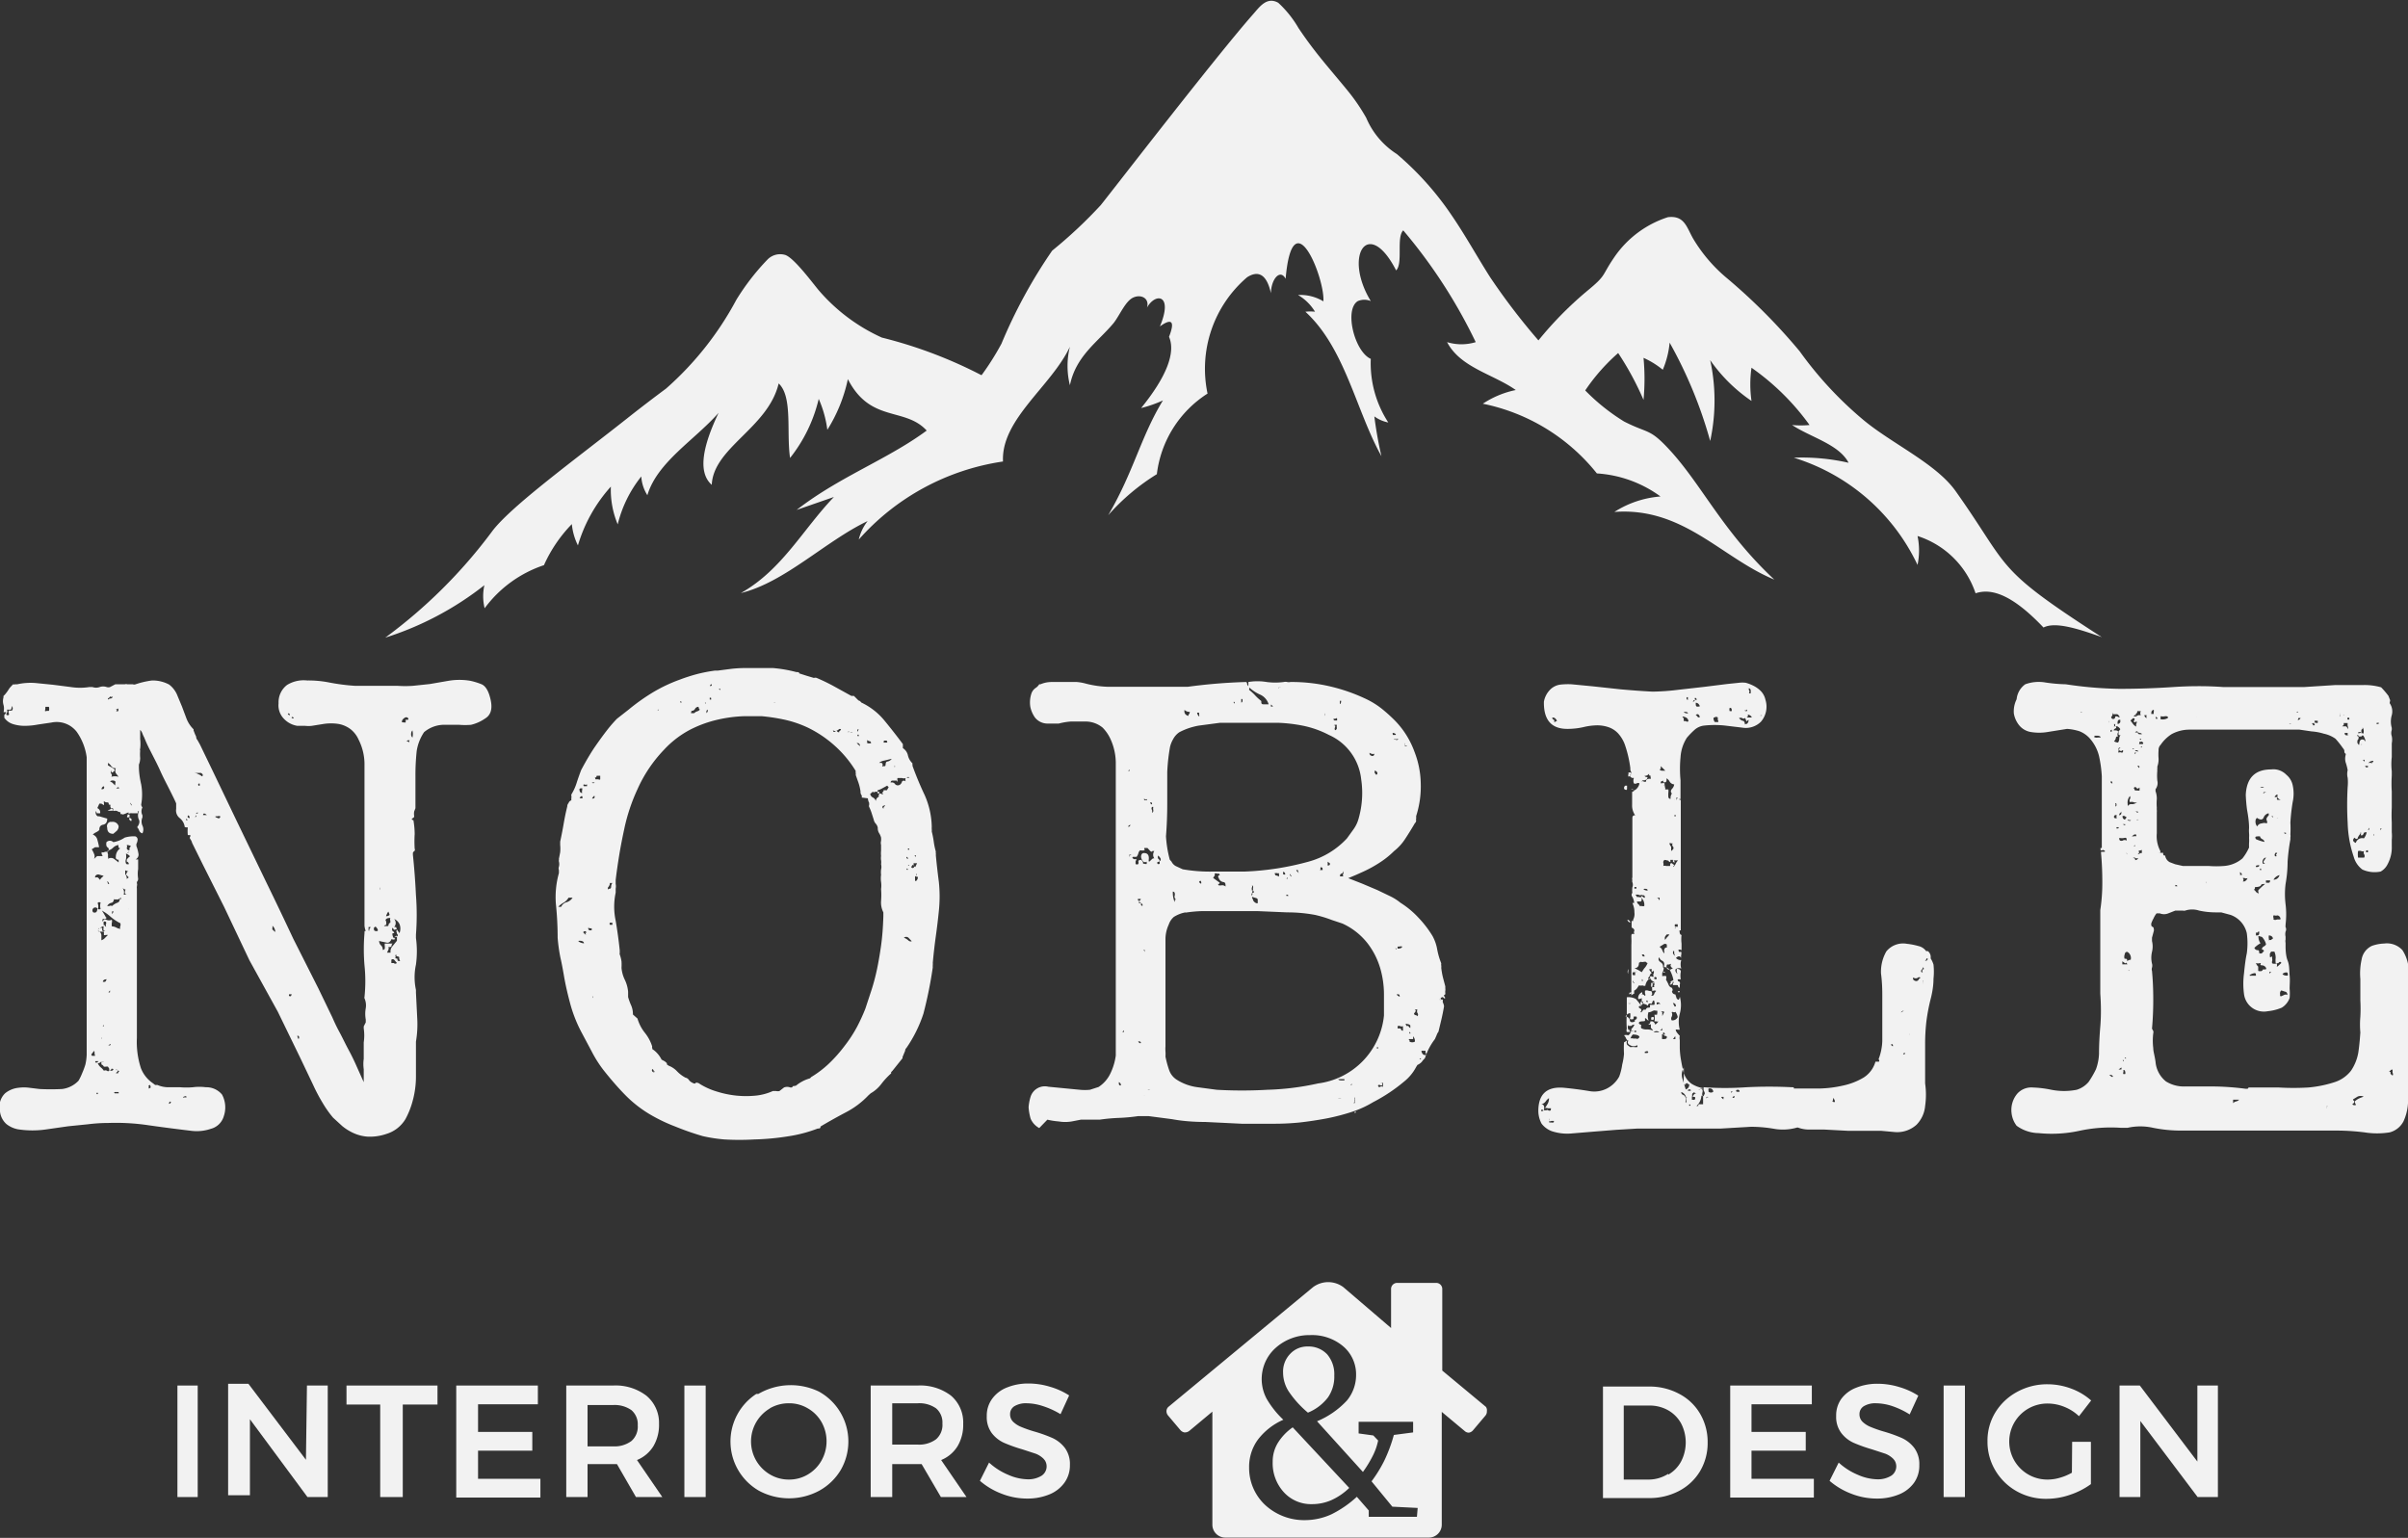 <svg xmlns="http://www.w3.org/2000/svg" viewBox="0 0 95 60.68"><rect x="0" y="0" width="95" height="60.68" fill="#333333" stroke="none"/><defs><style>.cls-1{fill:#f2f2f2;}</style></defs><title>NID_Logo_Mobile_W</title><g id="Layer_2" data-name="Layer 2"><g id="Layer_1-2" data-name="Layer 1"><g id="Layer_2-2" data-name="Layer 2"><g id="Layer_1-2-2" data-name="Layer 1-2"><path class="cls-1" d="M19.11,23.09a12.31,12.31,0,0,1-3.91,2.07A20,20,0,0,0,19.39,21c.72-1,3.4-2.94,5.49-4.6.47-.37.93-.72,1.4-1.07a12.52,12.52,0,0,0,2.77-3.5,9.24,9.24,0,0,1,1.23-1.59.7.7,0,0,1,.7-.18c.33.11,1,1,1.3,1.37a7.19,7.19,0,0,0,2.51,1.89,17.91,17.91,0,0,1,4.53,1.81l-2.42,2.38c-.8-1.7-2.43-.56-3.45-2.55a6.14,6.14,0,0,1-.81,2,4.4,4.4,0,0,0-.34-1.22,5.94,5.94,0,0,1-1.13,2.33c-.15-1,.11-2.42-.45-2.94-.42,1.76-2.57,2.52-2.64,4-.56-.49-.36-1.52.27-2.84-.94,1.07-2.42,1.94-2.81,3.25a1.55,1.55,0,0,1-.24-.74,4.88,4.88,0,0,0-.93,1.89,3.52,3.52,0,0,1-.27-1.49,6,6,0,0,0-1.3,2.32,2.4,2.4,0,0,1-.24-.84,5.6,5.6,0,0,0-1.1,1.62A4.79,4.79,0,0,0,19.12,24,2,2,0,0,1,19.11,23.09Z"/><path class="cls-1" d="M34.23,20.56c-1.66.79-3.27,2.42-5,2.84,1.63-.92,2.45-2.52,3.67-3.79l-1.47.51c1.91-1.48,4-2.12,5.67-3.56a10.52,10.52,0,0,0,2.41-3,20,20,0,0,1,2-3.67,18.21,18.21,0,0,0,1.92-1.8c.63-.79,4.54-5.86,6-7.52.25-.28.54-.72,1-.46a4.22,4.22,0,0,1,.8,1c.67,1,1.23,1.6,1.94,2.47a7.58,7.58,0,0,1,.73,1.07,3.16,3.16,0,0,0,1.21,1.43,11.89,11.89,0,0,1,2.17,2.43c.54.79,1,1.63,1.51,2.43A25.78,25.78,0,0,0,62.17,15a8,8,0,0,0,1.9,1.63c1,.51,1,.24,1.87,1.2C67.18,19.21,68,21,70,22.87,67.9,22,66.41,20,63.69,20.2a3.94,3.94,0,0,1,1.82-.61A4.75,4.75,0,0,0,63,18.68a7.72,7.72,0,0,0-4.5-2.75,3.7,3.7,0,0,1,1.3-.54c-.89-.63-2.18-.88-2.71-1.89a1.94,1.94,0,0,0,1.13,0,20.57,20.57,0,0,0-2.86-4.41c-.28.28,0,1.3-.28,1.58-1.09-2.13-2.1-.6-1,1.21a.65.65,0,0,0-.51,0c-.55.33-.13,2,.51,2.28a4.28,4.28,0,0,0,.69,2.51,1.38,1.38,0,0,1-.55-.24A15.74,15.74,0,0,0,54.5,18c-1-1.79-1.43-4.26-3-5.7a1.68,1.68,0,0,1,.38,0,1.91,1.91,0,0,0-.67-.66,1.76,1.76,0,0,1,1,.25C52.28,11,51,7.78,50.72,11c-.21-.4-.57,0-.58.57-.18-.82-.55-.88-.94-.63a4.75,4.75,0,0,0-1.56,4.59,4.39,4.39,0,0,0-2,3.18,8.5,8.5,0,0,0-1.92,1.62c1-1.7,1.29-3.11,2.16-4.53a4.86,4.86,0,0,1-.86.3c1-1.23,1.37-2.19,1.1-2.81.29-.74,0-.67-.36-.41.54-1.28-.18-1.34-.51-.74.11-.37-.23-.54-.54-.4s-.53.69-.77,1c-.62.75-1.49,1.29-1.73,2.46a3.12,3.12,0,0,1,0-1.52c-.73,1.56-2.72,2.86-2.64,4.53a9.42,9.42,0,0,0-5.69,3.08A1.86,1.86,0,0,1,34.23,20.56Z"/><path class="cls-1" d="M62.28,15.82l-1.89-2a14.23,14.23,0,0,1,2.19-2.31c.83-.68.57-.58,1.12-1.38a4.07,4.07,0,0,1,2.1-1.56c.66-.08.74.4,1,.85A6.08,6.08,0,0,0,68.16,11,23.05,23.05,0,0,1,71,13.86a14.65,14.65,0,0,0,2.49,2.69c1.13.95,2.86,1.72,3.65,2.81,2.21,3.11,1.46,3,5.78,5.78-.93-.33-1.83-.62-2.3-.38-1.16-1.22-2-1.58-2.68-1.35a3.56,3.56,0,0,0-2.29-2.26,2.75,2.75,0,0,1,0,1.14,8,8,0,0,0-4.88-4.23,8.23,8.23,0,0,1,2.16.2c-.38-.73-1.49-1-2.23-1.49a3.71,3.71,0,0,0,.69,0,9.61,9.61,0,0,0-2.29-2.26,4.59,4.59,0,0,0,0,1.31,6.28,6.28,0,0,1-1.63-1.61,7.52,7.52,0,0,1,0,3.19,17.41,17.41,0,0,0-1.6-3.88,3.58,3.58,0,0,1-.27,1.07,3.34,3.34,0,0,0-.76-.47,8.88,8.88,0,0,1,0,1.66,11.72,11.72,0,0,0-1-1.85A7.61,7.61,0,0,0,62.28,15.82Z"/><path class="cls-1" d="M7,54.67H7.8v4.4H7Z"/><path class="cls-1" d="M12.11,54.67h.82v4.4h-.8L9.86,56v3H9v-4.4h.8l2.27,3Z"/><path class="cls-1" d="M13.67,54.67h3.59v.75H15.89v3.65H15V55.42H13.67Z"/><path class="cls-1" d="M18,54.67h3.22v.74H18.86V56.5H21v.74H18.86v1.11h2.46v.74H18Z"/><path class="cls-1" d="M25.09,59.07l-.75-1.3H23.18v1.3h-.84v-4.4h1.84a2,2,0,0,1,1.32.4A1.39,1.39,0,0,1,26,56.18a1.65,1.65,0,0,1-.22.88,1.37,1.37,0,0,1-.65.55l1,1.46Zm-1.91-2h1a1.12,1.12,0,0,0,.73-.21.75.75,0,0,0,.25-.62.73.73,0,0,0-.25-.6,1.15,1.15,0,0,0-.73-.2h-1Z"/><path class="cls-1" d="M27,54.67h.84v4.4H27Z"/><path class="cls-1" d="M32.31,54.91A2.25,2.25,0,0,1,33.17,58l0,0a2.25,2.25,0,0,1-.85.82,2.51,2.51,0,0,1-2.38,0A2.24,2.24,0,0,1,29.84,55l.08,0A2.55,2.55,0,0,1,32.31,54.91Zm-1.93.66a1.51,1.51,0,0,0,0,2.61,1.44,1.44,0,0,0,.75.2,1.42,1.42,0,0,0,.74-.2,1.48,1.48,0,0,0,.54-.55,1.55,1.55,0,0,0,0-1.52,1.46,1.46,0,0,0-.54-.54,1.43,1.43,0,0,0-.74-.2,1.48,1.48,0,0,0-.76.2Z"/><path class="cls-1" d="M37.12,59.07l-.76-1.3H35.2v1.3h-.85v-4.4H36.2a2,2,0,0,1,1.32.4A1.39,1.39,0,0,1,38,56.18a1.65,1.65,0,0,1-.22.88,1.37,1.37,0,0,1-.65.55l1,1.46ZM35.2,57h1a1.12,1.12,0,0,0,.73-.21.75.75,0,0,0,.25-.62.73.73,0,0,0-.25-.6,1.15,1.15,0,0,0-.73-.2h-1Z"/><path class="cls-1" d="M41.14,55.48a2.1,2.1,0,0,0-.63-.11.88.88,0,0,0-.48.11.36.36,0,0,0-.18.31.41.41,0,0,0,.12.31,1,1,0,0,0,.31.2,4.83,4.83,0,0,0,.51.18,5.6,5.6,0,0,1,.73.26,1.31,1.31,0,0,1,.49.39,1.07,1.07,0,0,1,.2.68,1.16,1.16,0,0,1-.22.7,1.36,1.36,0,0,1-.6.46,2.26,2.26,0,0,1-.87.16,2.74,2.74,0,0,1-1-.19,2.86,2.86,0,0,1-.86-.51l.36-.72a2.58,2.58,0,0,0,.75.48,2,2,0,0,0,.77.18,1,1,0,0,0,.55-.14.44.44,0,0,0,.13-.61l-.05-.06a.91.91,0,0,0-.31-.2l-.52-.17a6,6,0,0,1-.73-.26,1.27,1.27,0,0,1-.48-.38,1.05,1.05,0,0,1-.2-.67,1.12,1.12,0,0,1,.2-.67,1.31,1.31,0,0,1,.59-.46,2.21,2.21,0,0,1,.86-.16,2.91,2.91,0,0,1,.85.13,2.86,2.86,0,0,1,.75.34l-.34.74A3.2,3.2,0,0,0,41.14,55.48Z"/><path class="cls-1" d="M66.25,55a2.05,2.05,0,0,1,.82.78,2.2,2.2,0,0,1,.3,1.14,2.17,2.17,0,0,1-.3,1.13,2.1,2.1,0,0,1-.83.78,2.51,2.51,0,0,1-1.2.28h-1.8v-4.4h1.83A2.46,2.46,0,0,1,66.25,55Zm-.44,3.19a1.32,1.32,0,0,0,.51-.52,1.63,1.63,0,0,0,0-1.51,1.34,1.34,0,0,0-.52-.52,1.48,1.48,0,0,0-.74-.18h-1v2.92h1A1.43,1.43,0,0,0,65.82,58.15Z"/><path class="cls-1" d="M68.26,54.67h3.22v.74H69.1V56.5h2.14v.74H69.1v1.11h2.46v.74h-3.3Z"/><path class="cls-1" d="M74.65,55.48a2.1,2.1,0,0,0-.63-.11.88.88,0,0,0-.48.11.36.36,0,0,0-.18.31.41.41,0,0,0,.12.31,1,1,0,0,0,.31.2,4.83,4.83,0,0,0,.51.18,5.6,5.6,0,0,1,.73.26,1.31,1.31,0,0,1,.49.39,1.07,1.07,0,0,1,.2.68,1.16,1.16,0,0,1-.21.7,1.36,1.36,0,0,1-.6.46,2.26,2.26,0,0,1-.87.16,2.74,2.74,0,0,1-1-.19,2.86,2.86,0,0,1-.86-.51l.36-.72a2.58,2.58,0,0,0,.75.48,2,2,0,0,0,.77.18,1,1,0,0,0,.55-.14.44.44,0,0,0,.13-.61l-.05-.06a.91.91,0,0,0-.31-.2l-.52-.17a6,6,0,0,1-.73-.26,1.27,1.27,0,0,1-.49-.39,1.05,1.05,0,0,1-.2-.67,1.12,1.12,0,0,1,.2-.67,1.31,1.31,0,0,1,.58-.44,2.21,2.21,0,0,1,.86-.16,2.91,2.91,0,0,1,.85.13,2.86,2.86,0,0,1,.75.34l-.34.74A3.2,3.2,0,0,0,74.65,55.48Z"/><path class="cls-1" d="M76.68,54.67h.84v4.4h-.84Z"/><path class="cls-1" d="M81.75,56.89h.74v1.67a3,3,0,0,1-.82.42,2.86,2.86,0,0,1-.93.16,2.35,2.35,0,0,1-1.18-.3,2.26,2.26,0,0,1-.84-.82,2.2,2.2,0,0,1-.31-1.15,2.14,2.14,0,0,1,.31-1.14,2.27,2.27,0,0,1,.86-.81,2.46,2.46,0,0,1,1.2-.3,2.67,2.67,0,0,1,.93.17,2.47,2.47,0,0,1,.79.47l-.48.62a1.81,1.81,0,0,0-.58-.37,1.77,1.77,0,0,0-.66-.13,1.52,1.52,0,0,0-.76.2,1.5,1.5,0,0,0,.77,2.8,1.69,1.69,0,0,0,.47-.07,2.09,2.09,0,0,0,.48-.2Z"/><path class="cls-1" d="M86.69,54.67h.81v4.4h-.8l-2.26-3v3h-.82v-4.4h.8l2.27,3Z"/><path class="cls-1" d="M51.6,55.74a1.9,1.9,0,0,0,.79-.6,1.44,1.44,0,0,0,.25-.86,1.21,1.21,0,0,0-.28-.84,1,1,0,0,0-.76-.31.92.92,0,0,0-.7.29,1,1,0,0,0-.28.74,1.39,1.39,0,0,0,.22.74A4,4,0,0,0,51.6,55.74Z"/><path class="cls-1" d="M50.41,56.94a1.41,1.41,0,0,0-.2.74,1.69,1.69,0,0,0,.44,1.2,1.45,1.45,0,0,0,1.11.47,1.9,1.9,0,0,0,.77-.16,2.47,2.47,0,0,0,.7-.48L51,56.32A2.08,2.08,0,0,0,50.41,56.94Z"/><path class="cls-1" d="M58.62,55.51l-1.72-1.43V50.87a.24.24,0,0,0-.23-.25H55.13a.24.24,0,0,0-.25.23s0,0,0,0V52.4L53,50.79a1,1,0,0,0-1.2,0L46.11,55.5a.23.23,0,0,0-.09.17.26.26,0,0,0,.06.18l.49.58a.27.27,0,0,0,.16.09.29.29,0,0,0,.19-.06l.91-.76v4.47a.51.51,0,0,0,.5.5h8.05a.51.51,0,0,0,.5-.5V55.71l.91.76a.24.24,0,0,0,.16.06h0a.27.27,0,0,0,.16-.09l.49-.58a.25.25,0,0,0,.06-.18A.23.23,0,0,0,58.62,55.51Zm-2.72,4.34H54V59.6l-.47-.54a4.27,4.27,0,0,1-1,.69,2.51,2.51,0,0,1-1,.23,2.27,2.27,0,0,1-1.61-.59,2,2,0,0,1-.64-1.49,1.81,1.81,0,0,1,.35-1.1,2.55,2.55,0,0,1,1-.78,3.64,3.64,0,0,1-.66-.83,1.65,1.65,0,0,1,.35-2,2,2,0,0,1,1.37-.51,1.9,1.9,0,0,1,1.31.45,1.45,1.45,0,0,1,.5,1.13,1.58,1.58,0,0,1-.36,1,3.38,3.38,0,0,1-1.18.82l1.81,2a4.66,4.66,0,0,0,.4-.66,2.39,2.39,0,0,0,.2-.58l-.19-.2-.58-.08V56.1h2.15v.42l-.76.1a6.06,6.06,0,0,1-.37,1,5.26,5.26,0,0,1-.51.83l.82,1,1,.05Z"/><path class="cls-1" d="M4.29,31.74c0-.05,0-.08-.07-.08a.16.16,0,0,1-.12-.05.2.2,0,0,0,0,.08.2.2,0,0,1,0,.08L4,31.71s0,0-.08,0l-.05.11-.05.11s0,0,0,0,0-.05,0-.05a.18.18,0,0,1,.13.21q-.11,0-.13,0L3.79,32a.16.16,0,0,0,.07.21h.06l.31.09q0,.21-.16.24t-.15.21a.49.49,0,0,1-.13.09.5.5,0,0,0-.13.09.28.28,0,0,1,.18.2,3,3,0,0,1,.07.3c-.09,0-.14,0-.16,0l-.13.08a1.09,1.09,0,0,1,.09.18.23.23,0,0,1,0,.2l.12-.11s.1,0,.18,0,0-.06,0-.08,0,0,0-.08a.11.11,0,0,0,.11,0,.18.18,0,0,1,.13,0q.08-.13,0-.18t-.05-.21a.19.19,0,0,1,.27,0l0,0a1.13,1.13,0,0,0,.45-.18A1.2,1.2,0,0,1,5.32,33c.07,0,.11.08.11.12a.41.41,0,0,1-.05.18v.08a1.4,1.4,0,0,1,.08.29.21.21,0,0,1-.11.24s0,0,.05,0,.05,0,.05,0,0,.27,0,.38a1.19,1.19,0,0,0,0,.38.18.18,0,0,1-.05.13v.05a.16.16,0,0,1,0,.11V35a.08.08,0,0,0,0,.05q0,.45,0,.72v3.25q0,.63,0,1.15t0,.79a3.34,3.34,0,0,0,.16,1.19,1.27,1.27,0,0,0,.47.59l.09.07.09,0a1.07,1.07,0,0,0,.46.09H7.1a3,3,0,0,0,.51,0,2,2,0,0,1,.51,0,.8.8,0,0,1,.64.29,1.07,1.07,0,0,1,.07.85.72.72,0,0,1-.51.5,1.72,1.72,0,0,1-.77.08q-.92-.11-1.69-.22a8.67,8.67,0,0,0-1.59-.09,6.38,6.38,0,0,0-.79.05l-.79.08-.84.12a3.76,3.76,0,0,1-1.14,0,1.05,1.05,0,0,1-.46-.21A.78.78,0,0,1,0,43.86a.75.75,0,0,1,.2-.72,1,1,0,0,1,.54-.22,1.61,1.61,0,0,1,.41,0l.41.05a8.54,8.54,0,0,0,.89,0,1.07,1.07,0,0,0,.65-.33,2.17,2.17,0,0,0,.14-.29A3.22,3.22,0,0,0,3.37,42a2.21,2.21,0,0,0,.05-.37q0-.18,0-1t0-1.85V30.69q0-.26,0-.48c0-.15,0-.26,0-.33a2.26,2.26,0,0,0-.39-1,1,1,0,0,0-1-.37l-.54.08a2.78,2.78,0,0,1-.52.05,1.52,1.52,0,0,1-.46-.07.64.64,0,0,1-.34-.25c0-.05,0-.09,0-.11a.2.2,0,0,0,.07-.11s-.05,0-.05,0,0,0-.05,0a.57.57,0,0,0,0-.28.52.52,0,0,1,0-.31.08.08,0,0,1,0-.05l.05-.05a1.79,1.79,0,0,0,.18-.25A1.78,1.78,0,0,1,.52,27a.11.11,0,0,0,.08,0H.68a2.47,2.47,0,0,1,.72-.05l.7.07.7.09a2.38,2.38,0,0,0,.72,0h.13a.42.42,0,0,0,.28,0,.42.42,0,0,1,.28,0,.21.21,0,0,0,.13,0L4.55,27l.24,0h0l.07,0,.07,0a.13.13,0,0,1,.09,0h.22a.15.15,0,0,0,.11,0A3.35,3.35,0,0,1,6,26.85a1.38,1.38,0,0,1,.67.16,1,1,0,0,1,.31.39q.1.24.2.48l.18.48a1.2,1.2,0,0,0,.28.42s0,0,0,0,0,0,0,0a.07.07,0,0,0,0,.05l.05.13.05.11a.18.18,0,0,0,.05.13l.05.09.05.09.55,1.14.92,1.92,1.11,2.3q.59,1.21,1.1,2.3L12.56,39l.55,1.14c.07.16.16.36.28.58s.23.46.36.7.24.47.34.7l.26.58h0c0-.14,0-.31,0-.51a1.46,1.46,0,0,1,0-.41v-.05a0,0,0,0,1,0,0h0q0-.29,0-.6a1.86,1.86,0,0,0,0-.55v-.08l.08-.16v-.11a1.25,1.25,0,0,1,0-.45.7.7,0,0,0-.05-.39.07.07,0,0,1,0-.05v0a6.06,6.06,0,0,0,0-1.25,7.64,7.64,0,0,1,0-1.27c0-.07,0-.1.05-.08a.84.84,0,0,1-.05-.21v-2.9q0-.94,0-1.88t0-1.56a2.15,2.15,0,0,0-.23-1,1.09,1.09,0,0,0-.31-.41,1.1,1.1,0,0,0-.52-.22,2,2,0,0,0-.52,0l-.5.08a1.16,1.16,0,0,1-.26,0h-.31a.93.93,0,0,1-.54-.29.76.76,0,0,1-.2-.6.86.86,0,0,1,.33-.72,1.25,1.25,0,0,1,.8-.18,4.19,4.19,0,0,1,.87.08,8.14,8.14,0,0,0,1,.13h.31l.46,0h.91a4.37,4.37,0,0,0,.63,0l.66-.07.75-.13a2.58,2.58,0,0,1,.83,0A2.61,2.61,0,0,1,19,27q.25.11.36.63t-.22.72a1.64,1.64,0,0,1-.56.25,3,3,0,0,1-.46,0h-.52a1.24,1.24,0,0,0-.87.29,1.83,1.83,0,0,0-.29.74,8.79,8.79,0,0,0-.05,1v1.21l0,.05-.05.13a.58.58,0,0,0,0,.18.08.08,0,0,1-.05.08.08.08,0,0,0-.05.08c0,.05,0,.07,0,0s0,0,.07,0a3.42,3.42,0,0,1,.05.55,4.6,4.6,0,0,0,0,.58.09.09,0,0,1,0,.08.19.19,0,0,0-.07.08v.08q.08.76.12,1.59a10.15,10.15,0,0,1,0,1.56v.13a3.85,3.85,0,0,1,0,1.05,2.37,2.37,0,0,0,0,1v.11l.05,1a4.09,4.09,0,0,1-.05.93v1.34a3.63,3.63,0,0,1-.13,1,3.24,3.24,0,0,1-.28.71,1.32,1.32,0,0,1-.75.59,2,2,0,0,1-.74.11,1.62,1.62,0,0,1-.56-.14,2,2,0,0,1-.45-.28l-.36-.33a4.17,4.17,0,0,1-.41-.58,7.06,7.06,0,0,1-.38-.72l-.51-1.07-.88-1.81L9.84,37.89l-1-2.11L8,34.11l-.42-.85a.47.47,0,0,0-.07-.15.08.08,0,0,1,0-.11h0l0-.05-.05,0-.05,0a1.37,1.37,0,0,1,0-.31s0,0,0,0a.06.06,0,0,1-.07,0,0,0,0,0,1-.05,0h0a.54.54,0,0,0-.2-.36.38.38,0,0,1-.14-.36V31.7c-.05-.12-.14-.3-.26-.54s-.25-.48-.37-.75-.25-.51-.37-.75a5.48,5.48,0,0,1-.26-.56,1.38,1.38,0,0,1-.08-.18.36.36,0,0,0-.08-.12s0,0,0,0,0,0,0,0,0,.19,0,.36a1.65,1.65,0,0,1,0,.38.11.11,0,0,0,0,.08,1.73,1.73,0,0,0,0,.29.7.7,0,0,1-.05.26s0,0,0,.08q0,.31.09.7a2.26,2.26,0,0,1,0,.8s0,.05.05.11,0,0,0,0,0,0,0,0a.33.33,0,0,0,0,.31v.08a.41.41,0,0,0,0,.33.34.34,0,0,1,0,.3.17.17,0,0,1-.13-.11.33.33,0,0,0-.08-.13c.09-.12.11-.22.07-.3a.39.39,0,0,1,0-.33s-.05,0-.05,0a.11.11,0,0,1,0,.08l-.22,0a.23.23,0,0,0-.18.05l.08,0s0,0,0,.11,0,0,0,0,0,0-.05,0-.08,0,0-.13-.12,0-.16,0a.09.09,0,0,1-.1,0c-.05,0-.07,0-.05,0a.13.13,0,0,0,0-.07.31.31,0,0,1-.13-.05.21.21,0,0,0-.13,0,.41.41,0,0,0-.11-.12.1.1,0,0,1,0-.14h0a.13.13,0,0,1,.11-.07A.14.14,0,0,1,4.29,31.74ZM.43,28s0,0-.07,0L.27,28a.12.12,0,0,1,0,.13.06.06,0,0,0,0,.09l0,0c.07,0,.1,0,.08-.07a.14.14,0,0,1,0-.12.21.21,0,0,0,.13,0c.05-.09,0-.15,0-.18s0,0,0,0S.44,28,.43,28Zm1.34.05a.06.06,0,0,0,.07,0s0,0,.09,0a.28.28,0,0,0,0-.16H1.79A.55.55,0,0,1,1.77,28.06Zm.39,16.16s0,0,0,0a0,0,0,0,0,0-.05h0s0,.05,0,.05Zm1.42-2.89s.05,0,.05,0H3.58Zm.05.34s.05,0,.05,0,0,0,.05,0,0,0,0-.13-.06,0-.07,0l-.06.08ZM3.68,36q.16.05.16-.16a.11.11,0,0,0-.16.16Zm.08-1.37a.12.12,0,0,1,.11,0l.08.09A.2.2,0,0,1,4,34.64l.09-.08-.18-.05a.13.13,0,0,0-.16.08h0Zm.13,7.24s-.06,0-.07,0H3.76a0,0,0,0,0,0,.05h0a.11.11,0,0,0,.08,0Zm-.08,1.25v.05s.05,0,.05,0,0-.05,0-.05a0,0,0,0,1,0,0h0Zm.05-6.43.07-.08s0,0,.07,0,0,.11.05.12a.11.11,0,0,0,.11,0c-.05,0-.08,0-.08-.08a.24.24,0,0,0,0-.11l-.16.08a.08.08,0,0,0,0,.15Zm0,4.33A.07.07,0,0,1,4,41s0,0,0,0,0,0,0,0a.06.06,0,0,0,0-.07s0,.05,0,.05,0,0,0,.07Zm0,.94a.46.46,0,0,0,.12.16.59.59,0,0,1,.12.13.11.11,0,0,1,.12,0,.07.07,0,0,0,.09,0q0-.08,0-.08s0,0-.05-.08a.11.11,0,0,0-.08,0s0,0-.08,0A.18.18,0,0,0,4,42s0-.05,0-.11a.15.15,0,0,0,.11,0c-.05,0-.09,0-.12,0a.16.16,0,0,1-.12.06Zm0-6.3a.3.3,0,0,1,0,.21.15.15,0,0,0,.11,0,.47.47,0,0,1,0-.26.15.15,0,0,0-.11,0ZM4,37.1A.33.33,0,0,0,4.15,37l.11-.11H4.17a.06.06,0,0,1-.07,0v-.13s-.07,0-.09,0-.06,0-.09,0a.17.17,0,0,1,.08.14ZM4,34H4a0,0,0,0,1,0,0s0,0,0,0Zm0-2.86c.07,0,.11,0,.11-.08s-.11,0-.11.1Zm.05,9.35s.05,0,.05,0a0,0,0,0,0,0-.05h0s0,0,0,0S4.08,40.42,4.1,40.44Zm.16-4.28a.11.11,0,0,1-.11.05c-.05,0-.07,0-.05.11q.05-.13.14-.08a.25.25,0,0,0,.22,0,.21.21,0,0,1,0,.13.8.8,0,0,0,0,.13.43.43,0,0,1,.18.05.39.39,0,0,0,.16.05.11.11,0,0,1,0-.11.23.23,0,0,0,0-.11,1.89,1.89,0,0,1-.39-.26,1.74,1.74,0,0,0-.34-.24,2.7,2.7,0,0,1,.16.27Zm-.16.29a.06.06,0,0,1,.07,0,.12.12,0,0,0,.07.07,0,0,0,0,1,0,0h0a.14.14,0,0,1,0-.13c0-.05,0-.08-.07-.08s0,.08-.05.14Zm0,2.23a.12.12,0,0,0,.11,0l.05-.09q-.16,0-.16.14Zm0-4.65s0,0,.08,0-.08,0-.08,0Zm0,6.9c0,.07,0,.08,0,0s0-.05,0,0Zm.39-10.5s-.05,0-.05,0a.09.09,0,0,0,0-.07.09.09,0,0,0,0,.12h0a.09.09,0,0,1,0,.12h0a.54.54,0,0,1,.29,0l-.11-.14a.23.23,0,0,1,0-.2.2.2,0,0,1-.18-.08.48.48,0,0,0-.13-.13s0,.05,0,.05,0,0,0,.05l.2.11c.07.05.09.09,0,.15Zm.24,2.1a.27.27,0,0,1-.07.2l-.14.12q-.24,0-.24-.24a.18.18,0,0,1,.11-.23h.07a.24.24,0,0,1,.27.17Zm-.18,2.83q0,.18-.09.21a.24.24,0,0,0-.18.13h.08a.11.11,0,0,1,.11,0,.62.62,0,0,1,.21-.13.13.13,0,0,0,.09-.15v0s0,0,.05,0,0,0,0-.05a0,0,0,0,0,0,0h0l-.11.07s-.08,0-.16,0Zm-.24-1.68s0,.06,0,.08a.11.11,0,0,1,0,.08.21.21,0,0,1,.24,0l.18.14,0-.11a.09.09,0,0,1-.11-.11.4.4,0,0,1,.18-.34c-.05,0-.08,0-.08-.13a.4.4,0,0,0-.21.11.4.4,0,0,1-.21.11.21.21,0,0,0,0,.12.09.09,0,0,1,0,.09s0,0,0-.05,0,0,0,0Zm0-6.22s0,.05,0,.05,0,0,0,.05a.15.15,0,0,1,.11-.05s.06,0,.08-.08a.09.09,0,0,1-.11,0,.11.11,0,0,1-.14.07h0Zm0,1.47h.05s0,0,0,0,0,0,0,0,0,0,0,0,0,0-.05,0Zm0,3a.55.55,0,0,0,.21,0q0-.13-.07-.08a.32.32,0,0,1-.15.07Zm.05,2.89s0,0-.05-.08,0,.09,0,.09Zm-.05,4.28a.09.09,0,0,0,.08,0,0,0,0,0,0,0-.07c-.06.07-.08.1-.08.12Zm0,2.1c.07,0,.11,0,.11-.05a.15.15,0,0,0-.11.07Zm.08,1a.06.06,0,0,1,0,0,.05.05,0,0,0,0,0c.07,0,.11,0,.13-.05s-.11,0-.08-.08H4.4a0,0,0,0,0,0,.06h0Zm0-6.17c.09,0,.13-.07.13-.11s-.05,0-.05,0,0,0,0,0a0,0,0,0,1,0,.07.06.06,0,0,0,0,.08Zm.21-5.09a.18.18,0,0,1,0-.08.18.18,0,0,0,0-.08.18.18,0,0,0-.21,0l.09.05.09.09ZM4.5,43.14s0,0,.09,0,.08,0,.09,0,0,0,0-.05l-.13,0c-.05,0-.07,0,0,.08Zm.08-8.61s-.05,0-.05,0,0,0,0,0Zm0-6.48a.07.07,0,0,0,.09,0s0,0,0-.07,0,0-.05,0-.05,0,0,.05Zm0,6.74,0,0c0-.05,0-.07,0-.05Zm0,7.56c.05,0,.08,0,.08,0a.08.08,0,0,1,.05-.08l-.08-.05a.05.05,0,0,0-.07,0h0c.05,0,.08,0,.09,0s0,.07-.07.11Zm0-11.24H4.7s0-.05-.05-.05Zm0-1.55s0,0,0,0h0s0,0,0,0Zm0,12.85h.05S4.74,42.38,4.7,42.41ZM4.83,35l.05.12a.28.28,0,0,1,0,.18l.08,0s.05,0,.05,0-.11,0-.08-.13.08-.13.13-.13a.11.11,0,0,1,0-.09s0,0,0,0,0,.09,0,.11A.14.14,0,0,1,4.83,35Zm0,.89c0,.09,0,.1,0,0s0-.08,0,0Zm0-1.79s0,0,0,0,0,0,0,0ZM5,34.1s0,0,.08,0A.09.09,0,0,0,5,34s0,0,0-.08a.48.48,0,0,1,.13-.13s-.05-.07-.16-.11a.7.7,0,0,1,0,.22.23.23,0,0,0,0,.17Zm0,.34a.06.06,0,0,1,.07-.05l-.13-.05v.18A.12.12,0,0,0,5,34.44Zm0,1.44s.06,0,.07,0,0-.06,0,0,0,0,0,0,0,0,0,0Zm.11-2.34c0-.05,0-.08,0-.09a.14.14,0,0,0,.05-.07A.41.41,0,0,0,5,33.34a.14.14,0,0,1,0,.12s0,.08.09.09ZM5,33.68s0,0,.08-.05-.07,0-.07.06Zm.08.94s0,0,0,0,0,0,0,0,0,0-.08-.08,0,.06,0,.07,0,0,0,.07Zm0-2.34c.07,0,.11,0,.11.08s-.1,0-.1-.08Zm.13-.5s0,0-.05-.08,0,.1.06.08Zm.72,11.15a.1.1,0,0,0,0-.09s0-.06-.07,0a.15.15,0,0,1,0,.11s0,0,0,0Zm.73-12.87s0,0,0,0,0,0,0,0a0,0,0,0,0,0,.07S6.6,30.09,6.62,30.07Zm0,13.49a.07.07,0,0,0,.08-.08s-.05,0-.05,0a.08.08,0,0,1,0,0Zm.6-.25s0,0,.07,0,0-.05,0-.05,0,0,0,0S7.21,43.27,7.22,43.31ZM7.4,32.39a.07.07,0,0,0-.06-.08h0s0,.05,0,.05l.06,0Zm.08-.11a.11.11,0,0,0-.05-.11c-.07.07,0,.11.06.11Zm.08-1.44a0,0,0,0,1-.07,0s0,0,0,0,.11,0,.11,0Zm.11,1.1s0,0,0,0,0,0,0,0a0,0,0,0,0,0,0h0s0,0,.06,0Zm0-1.47.16.08a.34.34,0,0,1,.13.08c.05,0,.06-.07,0-.11s0-.08,0-.13a0,0,0,0,1-.05,0H8a0,0,0,0,0,0-.05h0c0,.11,0,.16-.07.16l-.17,0Zm0,1.81a.08.08,0,0,1,.07-.05s0,0,0-.05S7.68,32.27,7.69,32.29Zm.05-.18H7.8v-.05s0,0,0,0,0,0,0,0a.08.08,0,0,1,0,0ZM7.88,31v-.08s0,0-.05,0a.08.08,0,0,0,0,.08s0,0,.06,0ZM8,32.16s.07,0,.16,0c-.09-.08-.14-.08-.15,0Zm.5.08.12.05s.07,0,.07-.08a.15.15,0,0,0-.11,0c-.05,0-.08,0-.08,0Zm2.2,4.46a.06.06,0,0,1,.08,0,.2.2,0,0,0,.08.07.33.33,0,0,0-.11-.24s0,.06,0,.08a.09.09,0,0,0,0,.07Zm.18-.6s0,0,0,0,0,0,0,0Zm.55-7.87c0-.05,0-.08-.05-.08s0,.05,0,.05,0,0,0,0Zm.08,11s-.05,0-.05,0,0,0-.05,0a.06.06,0,0,0,0,.07.07.07,0,0,0,.07,0Zm0-10.89h.08s0-.05-.08-.05Zm.18,11.57a0,0,0,0,1,.05,0s0,0,0,0h0s0,0,0,0,0,0,0,0Zm0,1.07h.11c0-.07,0-.11-.05-.11s0,.05,0,.05,0,0,0,.06ZM13,40.92a0,0,0,0,0,0-.07s-.05,0-.05,0,0,0,0,0,0,0,.05,0Zm1.57-4.2s0-.06,0-.07a.14.14,0,0,0,.05-.07h-.08s0,.06,0,.08,0,0,0,.06Zm.18-.11c0,.09,0,.13.11.13s0-.15-.05-.18,0,0,0,0,0,0,0,0Zm.13-.65V36s0,0,0,0Zm.08-.84H15c0-.07,0-.11,0-.11a.15.15,0,0,0,0,.11Zm0,2a.22.22,0,0,0,.07.18.22.22,0,0,1,.07.18.08.08,0,0,0,.08-.05.54.54,0,0,0,0-.11.28.28,0,0,1,0-.09s.05,0,.11,0,.06,0,.08,0,0,0,.08,0,0,0,0,.07-.06.07-.13.07a.11.11,0,0,1,0,.11l-.05.11s.06,0,.07,0,0,0,.07,0a.3.3,0,0,1,.07-.25l.18-.22s0,0,0-.11,0-.11-.07-.05,0,.07,0,.09a.12.12,0,0,1-.14,0q-.08.18-.21.14L15,37.14Zm.2-.81c.05,0,.08,0,.08.13s0,.05,0,.05a.14.14,0,0,0-.09.05s.06,0,.07,0,0,0,.07,0,0-.1.11-.13l0-.08a.16.16,0,0,1,0-.11Q15.21,36.22,15.21,36.33Zm.08-.16a.18.18,0,0,0,.13-.05.48.48,0,0,0-.05-.13s-.05.06-.09.18ZM15.44,38c.07,0,.11,0,.11,0s0,.06.11,0l-.11-.13a.08.08,0,0,0-.11,0h0s0,0,0,.08Zm.11-1.18c-.07,0-.09,0-.05.13s.08,0,.08,0,0,.06.08,0,0-.08,0-.12-.05-.09,0-.14-.11,0-.12,0a.12.12,0,0,0-.07-.08c0,.05,0,.09,0,.11a.18.18,0,0,1,.08.08Zm-.05-.24h.13a.32.32,0,0,0,.05.13l.08.11a.48.48,0,0,0,0-.36.42.42,0,0,0-.21-.2.24.24,0,0,1,0,.32Zm.18,1.25c0,.06,0,.09.07.09s0-.06,0-.07,0,0,0-.07-.16,0-.11-.13h0l-.05.05a.09.09,0,0,1,0,.11Zm.18-.59s0,0,0,0,0,0-.06,0ZM16,28.51s0,0,0,0,0,0,0,0a.23.23,0,0,0,0-.11s0,0,.08,0,0-.15-.11-.08-.12.13-.11.18Zm.11.76a.24.24,0,0,1,0,.18s0,0,0,0,0,0,0,0a.1.1,0,0,1,0-.12l.05-.12a0,0,0,0,0-.07,0,.07.07,0,0,1-.09,0Zm.16-.16a.59.59,0,0,0,0-.29.2.2,0,0,0-.05.14.16.16,0,0,0,.05.14Z"/><path class="cls-1" d="M29.5,26.36q.63,0,1,0a5.35,5.35,0,0,1,.92.16c.07,0,.11,0,.11.05l.28.09.3.09a.16.16,0,0,1,.11,0,7.39,7.39,0,0,1,.7.34l.67.37.05,0,.05,0,.09.09.09.09s.05,0,.11.08a2.64,2.64,0,0,1,.92.72q.37.45.72.92c0,.05,0,.09,0,.11v.05a.45.45,0,0,1,.2.29.62.62,0,0,0,.18.31.07.07,0,0,0,0,.05v.05a0,0,0,0,0,0,0h0q.21.58.47,1.13a3.24,3.24,0,0,1,.29,1.28.53.53,0,0,0,0,.09.59.59,0,0,1,0,.09,3.71,3.71,0,0,1,.08.41,2.61,2.61,0,0,0,.08.38.2.2,0,0,0,0,.07.21.21,0,0,1,0,.07q.05.53.12,1.06a5.53,5.53,0,0,1,0,1.14q-.05.5-.12,1t-.12,1.05a.54.54,0,0,1,0,.09.54.54,0,0,0,0,.09A16.56,16.56,0,0,1,36.43,40a5.29,5.29,0,0,1-.67,1.35.15.15,0,0,0-.05.11l-.05.12-.05.12s0,0,0,0,0,0,0,0a.08.08,0,0,0,0,.05l-.2.25-.2.25-.05.05a.08.08,0,0,0,0,.05,3,3,0,0,0-.39.42,1.39,1.39,0,0,1-.42.37l-.09.08a3.32,3.32,0,0,1-.89.67q-.53.28-1,.56c0,.05,0,.08-.11.08a5.55,5.55,0,0,1-1.19.31,9.83,9.83,0,0,1-1.31.12,10.18,10.18,0,0,1-1.18,0,6.13,6.13,0,0,1-.85-.13,10.81,10.81,0,0,1-1.09-.38,6.56,6.56,0,0,1-1-.48,4.8,4.8,0,0,1-.93-.72q-.41-.41-.88-1a4.72,4.72,0,0,1-.48-.75l-.41-.77a5.4,5.4,0,0,1-.45-1.15q-.16-.6-.24-1.07t-.14-.72A6.62,6.62,0,0,1,22,37q0-.66-.07-1.34a3.51,3.51,0,0,1,.12-1.21v-.12a.18.18,0,0,1,0-.13.42.42,0,0,0,0-.21.11.11,0,0,1,0-.05.12.12,0,0,0,0-.05l.05-.26a1.48,1.48,0,0,0,0-.29v-.13q.08-.37.14-.72t.14-.67a.18.18,0,0,1,.05-.13.16.16,0,0,1,.11-.11s0-.07,0-.09a.16.16,0,0,0,0-.09v-.05a2,2,0,0,0,.21-.46q.08-.25.18-.51.31-.58.56-.94t.46-.63a5.46,5.46,0,0,1,.39-.45L24.8,28a8,8,0,0,1,.94-.67,6.1,6.1,0,0,1,1.07-.51,7,7,0,0,1,.68-.22,6,6,0,0,1,.72-.14h.11l.54-.07A5,5,0,0,1,29.5,26.36ZM22,35.78s.06,0,.07,0,0,0,.07,0a.32.32,0,0,1,.21-.18.42.42,0,0,0,.24-.18c-.09,0-.14,0-.16,0a.52.52,0,0,1-.2.2.77.77,0,0,0-.23.19Zm.34-.74a0,0,0,0,0,.05,0h0a0,0,0,0,0-.05.05Zm.13-2.6s0,0,0,0,0,0,0,0Zm.39-1.31q0,.16.11.16a.18.18,0,0,1,0-.12s0-.07,0-.07a.08.08,0,0,1-.06,0Zm0,.37s.05,0,.05,0,0,0,.05,0,0-.1,0-.09-.07,0-.07.06Zm.18,5.73c0-.07-.06-.11-.18-.11s.06.1.18.1ZM23,36.75s0,.05.08.11,0-.05,0-.05l.05,0c0-.09-.08-.09-.15,0Zm0-5.73h.16s0-.06,0-.07,0,0,0,0a.13.13,0,0,1-.12,0s-.05,0,0,.09Zm.34,5.61c-.07,0-.11,0-.11,0a0,0,0,0,0,0-.05h0a.08.08,0,0,0,0,.11.1.1,0,0,0,.12,0ZM23.3,30.9s0,0,0,0,0,0,0,0Zm0,8.48a0,0,0,0,0,.07,0,.06.06,0,0,0,0-.08s0,.05,0,.05,0,0,0,.05Zm.05-8.5a.08.08,0,0,0,.11,0,.16.16,0,0,0-.1,0Zm0,.63c.07,0,.11,0,.11-.08s-.1.06-.1.08Zm.13.68s.06,0,.07,0,0,0,.07,0v0s0,0,0,0,0,0,0,0,0,0-.05,0,0,0,0,.07Zm.08-1.44s0,0,.05,0a.05.05,0,0,0,.07,0h0a0,0,0,0,1,0-.07,0,0,0,0,0,0-.07s-.06,0-.07,0h-.07s0,.06-.05.07,0,0,0,.07Zm.16.65s-.05,0-.05,0,.06,0,.06,0ZM24,35.07c.07,0,.11,0,.11-.09a.26.26,0,0,1,.05-.14s-.05,0-.05,0,0,0-.05,0A.23.23,0,0,1,24,35a.08.08,0,0,0,0,.11h0Zm0,1.42.09,0s0,0,.07,0v-.08s-.05,0-.05,0,0,0-.05,0a.06.06,0,0,0,0,.07s0,0,0,.07Zm7.4,6.35a1.52,1.52,0,0,1,.55-.29A.18.18,0,0,0,32,42.5a4,4,0,0,0,.72-.55,5.6,5.6,0,0,0,.6-.68,5.3,5.3,0,0,0,.49-.75,7.34,7.34,0,0,0,.33-.72l.25-.76a8.15,8.15,0,0,0,.21-.8q.09-.43.16-.93t.09-1.15V36a.86.86,0,0,1-.09-.45,2.93,2.93,0,0,0,0-.47,1,1,0,0,0,0-.28,1,1,0,0,1,0-.28.87.87,0,0,1,0-.21.43.43,0,0,0,0-.21.51.51,0,0,0,0-.16.49.49,0,0,1,0-.16,1.13,1.13,0,0,1,0-.22v-.22a.32.32,0,0,1,0-.16.85.85,0,0,0,0-.13.59.59,0,0,0-.08-.18.37.37,0,0,1-.05-.21.33.33,0,0,0-.08-.16.33.33,0,0,1-.08-.16l-.09-.28a1.72,1.72,0,0,0-.09-.22.11.11,0,0,1,0-.08v-.08a.42.42,0,0,1-.05-.18L34,31.47,34,31.39a.21.21,0,0,1-.05-.16,2,2,0,0,0-.08-.34l-.11-.31a.21.21,0,0,0,0-.08.2.2,0,0,1,0-.08,4.43,4.43,0,0,0-.89-1.05,4.54,4.54,0,0,0-1-.66,4.35,4.35,0,0,0-1-.33,7.49,7.49,0,0,0-.81-.12h-.72a5.41,5.41,0,0,0-1,.13,4.68,4.68,0,0,0-1.09.39,3.82,3.82,0,0,0-1.05.8,5.45,5.45,0,0,0-1.05,1.56,7.28,7.28,0,0,0-.52,1.56q-.13.6-.21,1.1t-.13.92v.16a.45.45,0,0,1,0,.18v.16a2.64,2.64,0,0,0,0,1.11q.1.59.16,1.17v.11a.07.07,0,0,0,0,.05,1.39,1.39,0,0,1,.07.28,2.33,2.33,0,0,1,0,.25,1.33,1.33,0,0,0,.13.47,1.35,1.35,0,0,1,.13.47q0,.1,0,.12s0,0,0,.09a2.27,2.27,0,0,0,.12.33.86.86,0,0,1,.07.36l.09.08.09.08a1.62,1.62,0,0,0,.29.56,1.67,1.67,0,0,1,.29.54.07.07,0,0,0,0,.05.08.08,0,0,1,0,.05,1.07,1.07,0,0,1,.37.42l.13.07.08.07s0,0,0,.05l.07.05a.88.88,0,0,1,.33.22,1.29,1.29,0,0,0,.33.25.22.22,0,0,1,.13.08.35.35,0,0,0,.14.12q.12.07.14,0a.22.22,0,0,1,.16.05,2.74,2.74,0,0,0,.67.3,3.91,3.91,0,0,0,.77.16,3.8,3.8,0,0,0,.77,0,2.15,2.15,0,0,0,.67-.18h.13a.29.29,0,0,0,.13,0,0,0,0,0,1,0,0h0a0,0,0,0,0,0,0h0l.18-.14a.33.33,0,0,1,.25,0c.06,0,.09,0,.09-.05ZM24.19,30h.08s0,0,0,0,0,0-.05,0Zm1.6,12.28a.08.08,0,0,1,0-.05s0,0-.05-.05a.07.07,0,0,0,0,.1h0a.06.06,0,0,0,.1,0ZM25.95,28c0,.05,0,.07,0,.05S26,28,26,28Zm.94-.39c0-.05,0-.08,0-.08s0,.08,0,.08Zm0,.11s0-.05-.05-.05a0,0,0,0,0,0,.05h0Zm-.05.79s.05,0,.05,0,0,0,0,0Zm.42-.37a0,0,0,0,1,.05,0h0s0,0,.08,0a.24.24,0,0,1,.11-.07.23.23,0,0,0,.11-.07.15.15,0,0,1-.05-.11.15.15,0,0,0-.14.08.15.15,0,0,1-.14.08Zm.5.08-.05,0s0,0,0,0,.05,0,0-.05Zm.08-.45s0,0,0,0a0,0,0,0,1,0-.05s-.06,0,0,.05Zm.08.31V28a.08.08,0,0,0-.05.08,0,0,0,0,0,0,.06h0Zm.13-.55H28s0,.06,0,.07.06,0,.06,0ZM28,27.07c.05,0,.08,0,.08-.05s-.07,0-.07.05Zm.42.16s0-.05,0-.05-.07,0-.07,0Zm2.18.5a.11.11,0,0,0-.08,0c.06,0,.09,0,.09,0Zm1.76.34a0,0,0,0,0,0-.05h0a0,0,0,0,0,0,.05h0Zm.52.74s0,0,0,.07,0,0,0,0,0,0,.05,0,.05,0,.05,0l-.08-.05a.05.05,0,0,0-.07,0Zm.18.08a0,0,0,0,1,.05,0h0a0,0,0,0,0,0,.05h0c0-.05,0-.08,0-.09a.12.12,0,0,0,.07-.07.07.07,0,0,0-.09,0h0a.15.15,0,0,1-.09.05Zm.58,0a.18.18,0,0,1-.11,0,.07.07,0,0,0-.1,0h0a.18.18,0,0,1,.11,0,.07.07,0,0,0,.1,0v0Zm.16.18c.05,0,.08,0,.08-.08a0,0,0,0,1-.05,0h0a0,0,0,0,0,0-.05h0s0,.07,0,.09a.13.13,0,0,1,.05.09Zm-.05.21.09.08.09.08a.13.13,0,0,0-.07-.12l-.1,0Zm.08-.42s0,0,.05-.08a0,0,0,0,1,0,0h-.05a.15.15,0,0,0,0,.11Zm.34.47a.11.11,0,0,1,.08,0s0,0,.08,0,0-.08,0-.08a.15.15,0,0,1-.11-.05.15.15,0,0,0,0,.11Zm.16,2a.21.21,0,0,0,.11.14.2.2,0,0,1,.11.14.22.22,0,0,1,.13-.18.06.06,0,0,1,0-.08.11.11,0,0,0,0-.11c-.09,0-.14,0-.16,0s0,.05-.09,0Zm.29-1.23s.06,0,.07,0,0,0,.07,0,.07.1.05.13.05,0,.05,0,0,0,.05,0,0-.16.09-.18a.26.26,0,0,0,.18-.11l-.29.07a.43.43,0,0,0-.26.14Zm0,1.07a.21.21,0,0,1,0,.08.07.07,0,0,0,0,.05.47.47,0,0,1,.21.05s0-.05,0-.05-.06,0,0-.05,0-.08.05-.07h.11l.07-.12S35,31,35,31l-.2.11a.72.72,0,0,1-.21.08Zm.05-2.1s0,0,0,0,0,0,0,0Zm.11.21s0,0,0,0,0,0,0,0,0,0,0,0Zm.08,2.62s0-.05,0-.05,0,0,.05-.05-.06,0-.08,0a.08.08,0,0,0,0,.09Zm0-2.6s0,0,.08,0,.07,0,.05-.07a.21.21,0,0,0-.12,0Zm.52,1.5h-.16a.07.07,0,0,0-.08.08.15.15,0,0,1,.18.07.15.15,0,0,0,.2,0,.23.23,0,0,0,.07-.12s.06-.06.14,0a.21.21,0,0,1,0-.13.2.2,0,0,1-.14,0s-.08,0-.18,0a.12.12,0,0,0,0,.09s0,.05,0,.07Zm-.08-.52a.11.11,0,0,0,0-.08.11.11,0,0,0,0,.08ZM36,37.17,35.84,37a.14.14,0,0,0-.18,0,.55.55,0,0,1,.18.11.13.13,0,0,0,.18,0h0Zm-.18-3.28a.07.07,0,0,0-.06-.08h0a.07.07,0,0,0,.05.08h0Zm-.05-3.22a.08.08,0,0,0,.11,0,.15.15,0,0,0-.1,0Zm0,3.65h.05s0-.05-.05-.05Zm.05-.84v.05s.05,0,.05,0,0-.05,0-.05l0,0Zm0,.68s.05,0,.05,0,0-.06-.05,0Zm.13.05a.06.06,0,1,0,.05-.08s0,0,0,0,0,0,0,0Zm.18-.39h0s0-.06,0-.07-.05,0-.05,0h0a0,0,0,0,1,0,0Zm.05.24s0,0,0,0,0,0,0,0l-.07,0-.07,0a.21.21,0,0,1,0,.09.17.17,0,0,0,.07.06Zm-.08.52s0,0,0,.13.11,0,.11-.08-.11,0-.07-.07,0-.09,0-.09,0,.05,0,.05,0,0,0,.05Z"/><path class="cls-1" d="M49.15,26.91s.05,0,.05.07a.14.14,0,0,0,.05.09s0-.06,0-.08,0,0,0-.08a2.18,2.18,0,0,1,.72,0,2.55,2.55,0,0,0,.68,0,.29.29,0,0,1,.13,0,.29.29,0,0,0,.13,0,6.64,6.64,0,0,1,1.59.18,7,7,0,0,1,1.35.47,3.25,3.25,0,0,1,.67.41,6.34,6.34,0,0,1,.48.43,3.4,3.4,0,0,1,.48.6,3.51,3.51,0,0,1,.33.68,3.58,3.58,0,0,1,.24,1.19,3.83,3.83,0,0,1-.18,1.33v.05l0,.05a.21.21,0,0,0,0,.09.14.14,0,0,1-.05.09.05.05,0,0,1,0,0,.06.06,0,0,0,0,0,.06.06,0,0,1,0,0,.05.05,0,0,0,0,0v0l0,0q-.18.31-.37.6a2,2,0,0,1-.45.5,3.5,3.5,0,0,1-.59.47,5,5,0,0,1-.62.34l-.29.13-.31.13s0,0,0,0,0,0,0,0l.56.22.59.25.52.25a2,2,0,0,1,.39.25,3.53,3.53,0,0,1,.72.6,4.16,4.16,0,0,1,.55.72,1.71,1.71,0,0,1,.18.52,2.83,2.83,0,0,0,.16.55.3.3,0,0,0,0,.09.3.3,0,0,1,0,.09,3.1,3.1,0,0,0,.07.39l.09.34v.08a.3.3,0,0,1,0,.09.28.28,0,0,0,0,.09v.05l-.06.05.05.08c0,.05,0,.06-.07,0s0,0-.07,0,0,.08,0,.08h.05s0,0,0,0,0,0,0,0,0,.09,0,.11a.39.39,0,0,1,.05.16q-.05.29-.11.54t-.11.46a.43.43,0,0,0-.07.13l-.07.16a2.49,2.49,0,0,0-.37.68.18.18,0,0,1-.07.12s-.07.08-.07.09a.52.52,0,0,1-.18.13l-.05.08a1.82,1.82,0,0,1-.48.58,6.64,6.64,0,0,1-1.22.81,3.94,3.94,0,0,1-.83.38,8.33,8.33,0,0,1-1,.26q-.53.1-1.06.16a10.06,10.06,0,0,1-1,.05q-.55,0-1.29,0l-1.44-.07q-.72,0-1.31-.11l-.92-.12h-.42a7,7,0,0,1-.76.07,7.11,7.11,0,0,0-.76.07l-.38,0-.36,0-.36.07a1.57,1.57,0,0,1-.51,0,3.09,3.09,0,0,1-.45-.07L41,44.51a.76.76,0,0,1-.34-.37,2.16,2.16,0,0,1-.08-.45,1.83,1.83,0,0,1,.08-.42.59.59,0,0,1,.7-.39L42.6,43A2,2,0,0,0,43,43l.34-.11a1.29,1.29,0,0,0,.46-.52,2.33,2.33,0,0,0,.22-.72V30.16a2.3,2.3,0,0,0-.21-1,1.56,1.56,0,0,0-.31-.45,1.06,1.06,0,0,0-.64-.24l-.62,0a2.68,2.68,0,0,0-.47.08l-.42,0a.63.63,0,0,1-.52-.24,1.14,1.14,0,0,1-.18-.41,1.1,1.1,0,0,1,.05-.56.45.45,0,0,1,.18-.21A.46.46,0,0,0,41,27l.05,0s0,0,0,0,0,0,0,0a1.11,1.11,0,0,1,.43-.09h.59l.41,0a1.94,1.94,0,0,1,.38.07,4,4,0,0,0,.87.12q.45,0,.89,0l.91,0q.46,0,.93,0h.39A21.76,21.76,0,0,1,49.15,26.91ZM44.22,42.83a.12.12,0,0,0-.08-.13c0,.09,0,.13.08.13Zm.05-2.1s0,0,0,0a.06.06,0,0,1,.07,0v-.08h0l0,0Zm.24-10.31c.05,0,.07,0,.05-.05h0s0,0,0,0S44.51,30.41,44.51,30.42Zm0,2.2a.07.07,0,0,0,.08-.08q-.1.06-.08.08Zm.08,1.1s.05,0,.11,0l.05,0c-.05,0-.09,0-.11,0a.09.09,0,0,0-.08,0s0,.05,0,.05,0,0,0,.05Zm.05,9.16c-.05,0-.08,0-.08,0s.08,0,.08,0Zm-.05-2s0,0,0,0,0,0,0,0,0-.06,0-.07,0,0,0,0Zm.05-6.06c0-.05,0-.08,0-.08s0,.08,0,.08Zm0-3.13s0,0,0,0v.05a0,0,0,0,1,0,0Zm.16,2.3s0,.05,0,.05,0,0,0,.05a.09.09,0,0,0,.11,0,.24.24,0,0,0,0-.11s0-.05.11-.05a.18.18,0,0,1,.08.16.06.06,0,0,1,.07,0s0,0,.07,0V34a.12.12,0,0,1-.13,0,.32.32,0,0,1-.08-.13.2.2,0,0,1,0-.14.1.1,0,0,1,.11-.07c.14,0,.2.09.18.26s.09,0,.11,0a.11.11,0,0,1,.11-.05.25.25,0,0,1,0-.29c-.05,0-.08,0-.08,0s0,.06-.08,0l-.11-.12s-.07,0-.11,0,0,.07,0,.09a.41.41,0,0,1-.18,0,.23.23,0,0,0-.07.12.42.42,0,0,1-.07.14s0,0-.05,0,0,0-.08,0,0,.1.05.09l.08,0s0,0,0,0,0,0,0,0Zm0-.52s0,0,0,0,0,0,0,0Zm.21,2s-.05,0-.05,0,0,0-.05,0,0,.06,0,.07.06,0,.06,0Zm0,.2s0,.07.05.07,0-.12-.13-.16l0,.05c.07,0,.11,0,.11,0Zm0,5.47s0-.05-.08-.05S45,41.19,45,41.16ZM45,34.1c0,.07,0,.08,0,0s0-.06,0,0Zm.11,8.61a.12.12,0,0,1,.09,0s0,0,0,0h-.1Zm.05.6h0s0-.06,0-.07-.06,0,0,0a0,0,0,0,1,0,0h0Zm0-5.83s-.05,0-.05,0a.14.14,0,0,1,.05.09Zm0-5.9a.09.09,0,0,1,.09,0s0,0,0-.05a.08.08,0,0,1-.08,0s-.05,0-.05,0Zm0,.24s0,0,0,0,0,0,0,0ZM45.27,43a.15.15,0,0,0,.11,0c-.07,0-.11,0-.11,0Zm.18-11.26c0-.05,0-.08-.05-.08s0,.08.05.08Zm0,.34a.11.11,0,0,0,.05-.11.29.29,0,0,1,0-.13,0,0,0,0,1,0,0h0s0,0-.05,0a.1.1,0,0,0,0,.12.48.48,0,0,1,0,.17Zm.21,2a.07.07,0,0,0,.09,0s0,0,0-.07,0,0-.07,0S45.65,34,45.66,34Zm.11-.11a.09.09,0,0,0,0-.12.23.23,0,0,0-.09-.09s0,.07,0,.11a.14.14,0,0,1,.07.1Zm0-.52s.05,0,.05,0,0,0-.05,0Zm.45.55a.39.39,0,0,0,.18.18l.26.12a6.3,6.3,0,0,0,1.22.09q.62,0,1.22,0A11,11,0,0,0,51.62,34a3.22,3.22,0,0,0,1.52-.92l.26-.36a1.33,1.33,0,0,0,.21-.46,3.66,3.66,0,0,0,.09-1.52A2.16,2.16,0,0,0,52.43,29a3.88,3.88,0,0,0-1-.36,6.12,6.12,0,0,0-1-.12h-.93l-.7,0-.67,0-.83.11a2.62,2.62,0,0,0-.77.26.76.76,0,0,0-.25.28,1.12,1.12,0,0,0-.12.3,7.44,7.44,0,0,0-.11,1q0,.6,0,1.25T46,33a4.65,4.65,0,0,0,.15.92ZM46.77,36a1.3,1.3,0,0,0-.46.18.68.68,0,0,0-.2.3,1.38,1.38,0,0,0-.13.58v1.34q0,.42,0,.89t0,1q0,.5,0,1a1.42,1.42,0,0,0,0,.2,1.42,1.42,0,0,1,0,.2,3.87,3.87,0,0,0,.14.52.73.73,0,0,0,.3.39,2,2,0,0,0,.83.3L48,43a17.45,17.45,0,0,0,2,0,10.51,10.51,0,0,0,2-.25,3,3,0,0,0,2.6-2.68q0-.34,0-.84a3.72,3.72,0,0,0-.14-1,3,3,0,0,0-.5-1,2.65,2.65,0,0,0-1-.79l-.42-.14a4.74,4.74,0,0,0-.66-.2A5.94,5.94,0,0,0,50.78,36l-1.18-.05H48.28l-.84,0a5.24,5.24,0,0,0-.67.06Zm-.42-.45s0-.05,0-.05a0,0,0,0,0,.05,0h0a.15.15,0,0,1-.05-.18c0-.08,0-.13-.08-.14A1,1,0,0,0,46.34,35.59Zm.54-7.35a.15.15,0,0,0,.05-.11.28.28,0,0,1-.21-.08C46.71,28.15,46.77,28.21,46.88,28.25Zm0,15.53a0,0,0,0,1-.05,0s0,0,0,0,.07,0,.07,0Zm.42-15.45a.18.18,0,0,0,0-.08.18.18,0,0,1,0-.08h-.08s0,.09.09.16Zm0,6.53q.1.11.08,0t-.09,0ZM47.48,28s0,0,0,0,0,0,0,0,0,.05,0,.05,0,0,0,0Zm.42,6.67.11.08.11.08s0,.05-.05.05,0,0,0,.05a.33.33,0,0,0,.14,0,.2.2,0,0,1,.14.05c0-.11,0-.17-.11-.18a.23.23,0,0,1-.16-.16.07.07,0,0,1,0-.1h0c.05,0,.06,0,0-.08a.06.06,0,0,1-.08,0l-.08,0a.16.16,0,0,1,0,.09l-.06.09Zm.55-7.06s0,0,0,0,0,0,0,0Zm.26.16h0s0-.06,0-.07-.05,0-.05,0a0,0,0,0,1,0,0h0Zm.26-.05s.05,0,.05-.07,0-.07-.05-.07Zm.31-.5a2,2,0,0,1,.24.22,1.88,1.88,0,0,0,.24.22c0,.09,0,.13.09.13h.2a.61.61,0,0,0-.33-.38,1.55,1.55,0,0,1-.43-.28Zm.05,7.9h.11a.23.23,0,0,1,0-.11.08.08,0,0,0-.05-.08.09.09,0,0,1,0,.09.16.16,0,0,0,0,.09Zm.11.18c-.05,0-.05-.06,0-.08s.05,0,0-.08,0,0-.05.11,0,.09,0,.06Zm0-.5a.36.36,0,0,1,0-.08s0,0,0,0,0,.11,0,.11Zm.18.84s0-.05,0-.05,0,0,0-.08-.08-.07-.18-.11,0,.08,0,.13a.25.25,0,0,0,.13.11Zm-.13.08s0,0,0,0,0,0,0,0Zm.76-7.79a.29.29,0,0,0-.11-.13v.08s.05,0,.05,0,0,0,.05,0Zm0-.39s0,0,0,0,0,0,0,0Zm0,7a.31.31,0,0,1,.21.05s0-.06,0-.07,0,0,0-.07a.06.06,0,0,1-.07,0s0,0-.07,0,0,.06,0,.07a.14.14,0,0,0-.05.07Zm.21-7.43h.07s0,0,0,0a.09.09,0,0,0-.07,0,.05.05,0,0,0,0,.06Zm.24,7.4a.09.09,0,0,0-.08-.11h0s0,.07,0,.09a.09.09,0,0,0,.11,0Zm0,.55c0,.05,0,.06,0,0s0,0,0,0Zm.05-.39v0h.05s0-.05,0-.05a0,0,0,0,1,0,0h0Zm0,.26Zm0,.42h.08s0-.05-.08-.05Zm.21-.76a.42.42,0,0,0-.08-.11s0,.08.08.11Zm.08-.13c0,.05,0,.08,0,.08s0-.05,0-.05,0,0,0,0,0,0,0,0,0,0,0,0Zm.16-.13s0,0,.05,0,0,0,.05,0,0,0,0,0,0,0,0,0a.11.11,0,0,1-.08,0s0,0-.08,0a.14.14,0,0,0,.05.07.15.15,0,0,1,.05.07Zm.87,0h.11c0-.07,0-.11-.08-.11a.05.05,0,0,1,0,0,.1.1,0,0,0,0,.07Zm.21-6.08c0-.07,0-.11,0-.11a.15.15,0,0,0,0,.11Zm.08,5.9c.07,0,.11,0,.11-.08L52.38,34s0,.06,0,.07,0,0,0,.07Zm0,8.95c0,.07,0,.09,0,.07s0,0,0-.06Zm.39-14.64s0-.05,0-.05,0,0,0-.05-.06,0-.07,0,0,0-.07,0a.06.06,0,0,0,.05.07l.11,0Zm-.13.16c.05,0,.07,0,.05.08a.11.11,0,0,0,0,.11c.05,0,.08-.07.07-.09a.39.39,0,0,1,0-.12h-.08s0,0,0,0Zm.42,14.72-.13,0c-.09,0-.13,0-.13,0a.28.28,0,0,0,.14,0c.08,0,.12,0,.12,0Zm0-.76h-.24s0,.05.11.05.13,0,.13,0Zm-.18-14.8s.05,0,.05-.13h-.05Zm.05,6.8H53a.08.08,0,0,1,0-.11s0,0,0-.08,0,.06-.07.08a.1.1,0,0,0-.07.1Zm.37,8.23h.05a0,0,0,0,0,0-.05h0Zm.13.72c-.07,0-.11,0-.11,0h.07l.07,0a.27.27,0,0,0,0-.16.11.11,0,0,0,0-.08.28.28,0,0,0,0,.16Zm.05-9.42s0-.05,0-.05-.06,0,0,0,0,0,0,0,0,0,.05,0Zm.05,9.76s0,0,0,0,0,0-.05,0,0,.05,0,.05,0,0,0,0Zm.68-14.12a.21.21,0,0,1-.16-.05c0,.05,0,.09.07.12S54.22,29.81,54.22,29.74Zm.13.81a.07.07,0,0,0,0-.1h0a.11.11,0,0,0-.09-.05.21.21,0,0,1,0,.08s0,0,.06.08Zm0,10.76v.05s.05,0,.05,0a0,0,0,0,0,0-.05h0Zm.21,1.42c0,.09,0,.11-.07.08s-.08,0-.09,0,0,.09.07.07a.09.09,0,0,1,.12,0s0-.06,0-.08,0,0,0-.08.05,0,.05,0a.11.11,0,0,0-.08,0s0,0-.07,0Zm-.13-12,0,0s0-.05,0-.05Zm.11-.47s-.05,0-.05,0,.06,0,.06,0ZM54.95,29S55,29,55,29s0,0,.05,0,0-.08-.11-.08Zm.14.21.09-.05H55s0,.06.07,0Zm0,8.26,0-.05H55s.05,0,.05,0a0,0,0,0,0,0,0h0Zm0,1.76h-.05a0,0,0,0,1,0,0h0s0,0,0,0Zm.13.11c0-.07,0-.11-.08-.11s0,.06.08.1Zm-.08-1.91q.16,0,.18-.08a.16.16,0,0,0-.11,0l-.07,0Zm0,3.15c.07,0,.11,0,.12,0s0,.09.09.09v-.18a.14.14,0,0,1-.11,0,.11.11,0,0,0-.1,0ZM55.24,37c0,.07,0,.08,0,0s0-.07,0,0Zm.21,3.73s0,.05,0,.05,0,0,0,0,.09,0,.12,0,.08,0,.18,0V41s-.06,0-.07,0,0,0-.07,0,0,.05,0,.05,0,0,0,.05a.22.22,0,0,0,.21,0,.28.28,0,0,0-.08-.22.52.52,0,0,1-.13-.18c0,.11-.06.14-.16.11Zm.05-11.31c-.05,0-.08,0-.07-.05s0-.05,0-.05a.23.23,0,0,0,0,.12s.05,0,.07,0Zm0,11.07a.06.06,0,0,1,.07,0,.12.12,0,0,0,.07.07s0-.05,0-.05,0,0,0-.05a.15.15,0,0,0-.11-.05.08.08,0,0,0-.08,0Zm.42-.39a.1.1,0,0,0,0-.13.14.14,0,0,1,0-.13.15.15,0,0,0-.11,0c.05,0,.06.06,0,.12s0,.09.09.11Zm-.11.42h0s0-.05,0-.05ZM56,41.8c.05,0,.07,0,.05-.05h0s0,0,0,0,0,0,0,0Zm.08-.31q.05.18.21.13l-.05-.08s0,0,0-.08h-.16Zm.05.34a0,0,0,0,0,0,0h.05a0,0,0,0,0,0,0h0Zm.13-3.31s0,0,0,0,0,0,0,0Zm.47,1s0,0,0,0,0,0,0,0Zm.05-.08a.15.15,0,0,0,.11,0s-.06,0-.09,0Z"/><path class="cls-1" d="M66.31,36v.66l0,.05h-.05q0,.18.08.18a1.4,1.4,0,0,0,0,.34c0,.12,0,.2,0,.24s-.05,0-.05,0,0,0-.05,0,0,.08,0,.09l.09,0a.44.44,0,0,1,0,.11.23.23,0,0,0,0,.13q-.08-.13-.21,0a.24.24,0,0,0,.21.08.56.56,0,0,0,0,.34.21.21,0,0,0-.18,0c-.06,0-.08.1,0,.18s0,0,0-.07,0-.06,0-.09.18,0,.16.11a.78.78,0,0,0,0,.29s-.05,0-.05,0,0,0-.05,0,0,.08,0,.08.07,0,.07.08-.07.08-.11.07H66c0-.05,0-.08,0-.08s-.07,0,0,0,0,0,0,0-.07,0,0,0,0-.07,0-.07a.15.15,0,0,1-.05.11.06.06,0,0,1-.09,0l0,0c.05,0,.07-.07.05-.09s0,0,.11-.07a1.32,1.32,0,0,0-.11-.33.27.27,0,0,0-.26-.18c0-.05,0-.07.05-.07h.11s0,0-.05,0a.09.09,0,0,1-.11,0,.15.15,0,0,0-.07-.18.2.2,0,0,1-.12-.14q-.08.11.07.21a.18.18,0,0,1,.05.25v0a.22.22,0,0,1,0,.16.76.76,0,0,0,0,.13.27.27,0,0,1,.16,0c0,.05,0,.08,0,.09a.06.06,0,0,0,0,.07,1.09,1.09,0,0,1,.09.18.2.2,0,0,0,.14.12q-.05.24.13.26.05.18,0,.21s0,.06,0,.13-.05,0-.05,0,0,0-.05,0l.09.18a.41.41,0,0,1,0,.18s-.06,0-.07,0a.06.06,0,0,0-.07,0,.2.2,0,0,1,0,.18.14.14,0,0,0,0,.14.23.23,0,0,0,.24-.13.57.57,0,0,0-.16-.29.06.06,0,0,0,0-.08s0-.05.09-.05a.47.47,0,0,0-.08-.2.26.26,0,0,1-.05-.18q.13-.05.14,0a.13.13,0,0,0,.09.12.18.18,0,0,0,.05-.13,1.27,1.27,0,0,1,0,.68,1.25,1.25,0,0,0,0,.63s-.06,0-.08,0a.09.09,0,0,0-.08,0c0,.05.05.13.16.24a.36.36,0,0,0,0,.16v.29a3,3,0,0,0,.05.51q.05.3.11.51a.82.82,0,0,0,.3.42,1.27,1.27,0,0,0,.48.18l-.21.05s0,0,.05,0a.11.11,0,0,1,.11,0,.18.18,0,0,1,0,.13.52.52,0,0,0,0,.13s0,0,.05,0l.05-.11a.52.52,0,0,0-.05-.12s0-.07,0-.12a12,12,0,0,0,1.69,0,17.79,17.79,0,0,1,1.79,0c.07,0,.09,0,.08.05l.05,0,.05,0h.92a4.63,4.63,0,0,0,.94-.12,2.64,2.64,0,0,0,.79-.31,1.09,1.09,0,0,0,.47-.63s.06,0,.07,0,0,0,.07,0a.06.06,0,0,0,0-.07.06.06,0,0,1,0-.07,2.21,2.21,0,0,0,.13-.67q0-.41,0-.88t0-.94q0-.47-.05-.84a1.61,1.61,0,0,1,.21-.88.85.85,0,0,1,.81-.3,2.71,2.71,0,0,1,.46.09.5.5,0,0,1,.3.2s0,0,0,0-.07,0-.07,0a0,0,0,0,0,.07,0l.07,0a.3.3,0,0,1,.11.21v.08a1,1,0,0,1,.11.24,2.58,2.58,0,0,1,0,.56q0,.36-.11.79T76,40.3a7.69,7.69,0,0,0-.05.88q0,.45,0,.81t0,.76a3.15,3.15,0,0,1,0,.89,1.21,1.21,0,0,1-.34.74,1.14,1.14,0,0,1-.84.29l-.55-.05-.58,0-.72,0-.94-.05h-.6a1.26,1.26,0,0,1-.45-.08H70.9a2,2,0,0,1-.91.05,5.37,5.37,0,0,0-.91-.08l-1.19.07q-.59,0-1.19,0H64.61l-.84.05-.88.07-.85.07a1.94,1.94,0,0,1-.83-.09.92.92,0,0,1-.39-.29,1.07,1.07,0,0,1-.13-.5q0-1,1-.92.52.05,1,.13a1.1,1.1,0,0,0,.81-.16,1.15,1.15,0,0,0,.38-.41A2.26,2.26,0,0,0,64,42a2.35,2.35,0,0,0,.07-.42,4.1,4.1,0,0,1,0-.45l.13-.08a.17.17,0,0,0,0,.18l.12.09a.63.63,0,0,1,.2,0c.08,0,.1,0,.07-.08a.26.26,0,0,1-.28,0c-.11-.05-.13-.14,0-.26a.18.18,0,0,1,.13,0l.11,0A.14.14,0,0,1,64.6,41l.08-.07c0-.07-.11-.11-.26-.11a.36.36,0,0,0-.08.12.26.26,0,0,1-.11.12.16.16,0,0,1-.08-.09.36.36,0,0,0-.08-.12.27.27,0,0,1,.16,0s.05,0,.11-.13,0,0-.07,0-.06,0-.09,0a.2.2,0,0,1,0-.13s0,0,0,0,0,0,0,0a4,4,0,0,1,0-.58q0-.31,0-.66a.59.59,0,0,1,.36.07,3.15,3.15,0,0,1,.22.28c0,.05,0,.07,0,0a.13.13,0,0,0-.09,0,.05.05,0,0,0,0,.07h0l.08.05c0,.05,0,.08,0,.08s-.06,0,0,.05,0,0,0,0,0,0,0,0l.09-.11s.08,0,.14,0,0,0,0,0a0,0,0,0,1-.05,0,.1.1,0,0,1,.11-.08c.05,0,.07,0,.05-.11l.13,0c.05,0,.07,0,.05-.12s-.08,0-.08,0a.08.08,0,0,1-.05.08q-.11-.05-.13.08a.23.23,0,0,0-.12-.07.22.22,0,0,1-.12-.07s0-.06,0-.07,0,0,0-.07,0,0-.07,0a.06.06,0,0,1-.07,0,.24.24,0,0,1,.16-.26c0,.05,0,.08,0,.07s-.05,0-.05,0a.23.23,0,0,1,.16.08.08.08,0,0,0,0-.09.59.59,0,0,1,0-.12.18.18,0,0,1,.13,0,.23.23,0,0,0,.16,0,.36.36,0,0,1,0-.18.25.25,0,0,0,0-.14s0,0,.05,0,.05,0,.05,0l-.11-.07a.23.23,0,0,1-.08-.12l-.11.12a.46.46,0,0,0-.08.2c-.09,0-.13,0-.12-.11a.18.18,0,0,0,0-.16.08.08,0,0,0,0,.09s0,.06,0,0,.08.11.13.11-.14.09-.26.05l-.08.12a.38.38,0,0,1-.11.09c0,.07,0,.11,0,.12a.24.24,0,0,0-.11.07v-2a2.75,2.75,0,0,0,0-.3c0-.12,0-.15.12-.12a.15.15,0,0,1,0-.14s0-.08-.11-.12v-.21a0,0,0,0,1,0-.05h.06s0-.05,0-.05,0,0,0,0a.48.48,0,0,0,.05-.29c0-.07,0-.19-.08-.37s0,0,0,0,0,0,.07,0a.54.54,0,0,0-.07-.24.12.12,0,0,1,0-.16l0,0s0,0,0,0,0,0,0,0a.83.83,0,0,1,0-.22.27.27,0,0,0,0-.2.11.11,0,0,1,0-.08.15.15,0,0,1,0-.11V33.35q0-.31,0-.6c0-.19,0-.36,0-.47s.07-.11.11-.11a.67.67,0,0,1-.12-.41q0-.2,0-.51a.7.7,0,0,0,.18-.13.4.4,0,0,0,.11-.21.11.11,0,0,0-.11,0,.11.11,0,0,1-.11,0,.29.29,0,0,1,0-.21.09.09,0,0,0-.07,0s0,0-.07-.05a.11.11,0,0,1,0-.08l.05-.08a.25.25,0,0,1-.05-.18,4.63,4.63,0,0,0-.2-.88,1.35,1.35,0,0,0-.29-.5.93.93,0,0,0-.38-.24,1.4,1.4,0,0,0-.42-.07,2.43,2.43,0,0,0-.56.07,2.8,2.8,0,0,1-.64.07q-.94,0-.92-1.07a.89.89,0,0,1,.22-.45.69.69,0,0,1,.46-.23A2.7,2.7,0,0,1,62,27l.83.08,1.11.12q.67.06,1.25.09a8.82,8.82,0,0,0,1-.07l1.06-.12.88-.11.48-.05a1.12,1.12,0,0,1,.26,0,1.53,1.53,0,0,1,.31.12,1.1,1.1,0,0,1,.29.21.72.72,0,0,1,.18.34.91.91,0,0,1-.18.87.85.85,0,0,1-.66.24l-.75-.09a3.81,3.81,0,0,0-.83,0,.68.68,0,0,0-.39.18,3.1,3.1,0,0,0-.29.3,1.6,1.6,0,0,0-.25.77,4.8,4.8,0,0,0,0,.91v.74s-.06,0-.08,0a.2.2,0,0,0-.08-.07s0,0,0,.09,0,.06-.07,0,.06.08.08,0,.05-.06.11,0,0,0,.05,0ZM60.8,43.73q-.05.08,0,0c0-.06,0-.05,0,0Zm.39,0c-.07,0-.11,0-.13,0a.12.12,0,0,0-.11,0l.11-.18a.44.44,0,0,0,.05-.22.47.47,0,0,0-.13.13.27.27,0,0,1-.18.11q.16,0,.11.24s.05,0,.05,0,0,0,.05,0a.05.05,0,0,1,.07,0h0a.09.09,0,0,0,.1,0Zm-.39.11c.07,0,.1,0,.08-.05H60.8Zm.31.45s.05,0,.05,0,0,0,.05,0a.05.05,0,0,0,.05,0h.05a.06.06,0,0,1,0,.07s0,0,0,0a.17.17,0,0,1,0-.13h-.11a.06.06,0,0,1-.08,0s0-.05,0-.05,0,0,0-.05,0,0,0,0,0,0,0,0a.12.12,0,0,0,0,.09s0,.06,0,.09Zm.13-16v.05a.11.11,0,0,0,.08.07s0,0,0,.09l.12-.07h.14s-.06,0-.07,0h-.09q-.09-.16-.21-.1ZM64.19,31s0,0,0,.08,0,.1-.07.08-.06-.12,0-.16Zm-.05,8.59s0,0,.09,0a.14.14,0,0,0,.12,0s-.05,0-.05,0,0,0-.05,0,0,0-.07,0-.06,0,0,0Zm0,.52a.18.18,0,0,1,.16.14c0,.08.07.1.16.07s0-.06.05-.08.09-.06.05-.13h-.11c0,.07,0,.11-.05.11h-.08a.06.06,0,0,1,0-.08s0-.06,0-.13-.09,0-.11,0l-.08.09Zm.05.84s.05,0,.05,0,0,0,0,0Zm.05-.52a.24.24,0,0,0,.11.31c0-.07,0-.09,0-.08a.07.07,0,0,0,.09,0l-.07,0a.06.06,0,0,1,0-.07.41.41,0,0,0,.11-.16.14.14,0,0,0-.12.05s-.06,0-.12,0Zm0-2a.18.18,0,0,1,0-.11s0-.06,0-.08-.06.14,0,.18Zm0,.92s0,0,0,0,0,0,0,0Zm0,1.29s0,0,.05,0,0,0,0,.05h-.05a0,0,0,0,0,0,0h0Zm0-10c.07,0,.11-.05.11-.16h-.11a.1.1,0,0,1,0,.08.18.18,0,0,0,0,.07Zm.08,5.77s0-.07-.08-.11,0,.1.08.1Zm-.08,4.12h.05s0,0,0,0a0,0,0,0,0,0,0h0Zm.11-1.37s0,0,0,0,0,0,0,0,0,.05,0,.05-.07,0-.07.05,0-.06,0-.08.06,0,.06-.05Zm0-8a.07.07,0,0,1,.09,0s.06,0,.09,0a.18.18,0,0,1-.11,0s-.06,0-.08,0Zm.16,7.27s0,0,0-.07,0,0,0,0h-.08a.09.09,0,0,0,0,.12s.06,0,.08,0Zm-.08.16a0,0,0,0,0,0,0h.05a0,0,0,0,0,0,0h0Zm.05.21s0,0-.05-.08,0,.09.05.08Zm.18-.81c0,.14-.06.21-.18.21l.16.08.13.08.09-.14A.63.63,0,0,0,65,38a.14.14,0,0,1-.07-.05s0,0-.07,0a.21.21,0,0,1-.13,0Zm-.18,2.68v.05a0,0,0,0,0,.07,0s0-.05,0-.05l0,0Zm0-5.61h.08V35h-.08Zm.11,3.28c-.05,0-.08,0-.08,0a.11.11,0,0,0,.08,0Zm0-2.94a.09.09,0,0,1,.08,0h.08c0-.05,0-.06.08,0s.07,0,.05-.05-.11,0-.11-.05a.1.1,0,0,1-.13,0c-.05,0-.09,0-.11,0s.07.09.06.12Zm0,.21a.14.14,0,0,0,.05.07.14.14,0,0,1,.05.07s.07,0,.09,0a.13.13,0,0,0,.09,0,.39.39,0,0,0-.13-.34.13.13,0,0,1,0,.16s-.08,0-.16,0Zm.79,4.49a.23.23,0,0,1,0-.11.24.24,0,0,0,0-.11s-.06,0-.07,0a.06.06,0,0,0-.07,0s0,0-.07,0,0,0,0,0a0,0,0,0,1,.05,0h0c-.09.05-.15.07-.18.05a.48.48,0,0,0,0,.34.14.14,0,0,1-.07-.05.15.15,0,0,0-.07-.05s0,.05,0,.05,0,0,0,.05-.22,0-.24.08.1.07.09.11a.15.15,0,0,0,0,.11.4.4,0,0,0,.22.05.55.55,0,0,1,.25.05.34.34,0,0,0-.09-.11s0-.08,0-.13,0,0-.05,0,0,0-.05,0,.08,0,.08-.13h.08a.17.17,0,0,1,.11.13.47.47,0,0,0,.13-.13.1.1,0,0,1-.08,0s0,0-.08,0a.66.66,0,0,0,0-.26s.07,0,.09,0a0,0,0,0,0,.07,0Zm-.55-7.69q0-.1,0-.05s-.07,0-.09,0,0,0,.13,0Zm-.11,7.14c0,.07,0,.11.05.11l.05-.07s0,0,0-.07l-.07,0Zm.39-8.95s0,0-.05,0,0,0,0,0,0-.06,0-.07a0,0,0,0,0,0,0s0,0,0,0,0,0,0,0-.08.1-.18.08a.09.09,0,0,0,.09.05s.06,0,0,.08a.16.16,0,0,1-.12.05.09.09,0,0,0-.09.05.07.07,0,0,1,.09,0,.13.13,0,0,0,.09,0c0-.05,0-.09.11-.11l.08,0Zm-.26,7.06a0,0,0,0,1,0,0s0,0-.07,0a.08.08,0,0,0,.05.08s.06,0,.06,0Zm0-.34s0,.05,0,.05,0,0,0-.06ZM65,35.15c0-.05,0-.08-.11-.08s0,.07.11.07Zm-.11,6.4c.11,0,.15,0,.13-.05s-.11,0-.13,0ZM65,38.3c0,.07,0,.09,0,.07S65,38.31,65,38.3ZM65,39.55s0-.06,0-.07a0,0,0,0,0,0,0h0s-.05,0-.05,0,0,.07.05.07Zm0-1.37c.05,0,.08.07.08.11s0,0,0,0,0,0,0,0,.08.09.08.11a.15.15,0,0,0-.08.13.12.12,0,0,1,.09,0,.06.06,0,0,0,.07,0,.12.12,0,0,1,0-.12.18.18,0,0,0,0-.12s0,.05-.08.05v-.11a.15.15,0,0,1-.11,0,.08.08,0,0,0-.08,0Zm.05.45s.05,0,.05,0a0,0,0,0,0,0,0h0v-.11a.13.13,0,0,0-.08.09Zm.05.24s.05,0,.05.08h.12a.07.07,0,0,1,0-.09s0,0,0-.07,0,.07-.05,0a.09.09,0,0,0-.08,0s0,0,0,.09Zm0,.26c.05,0,.08,0,.08.08a.08.08,0,0,1-.05.08c.07,0,.11,0,.13-.07a.35.35,0,0,1,.08-.12.14.14,0,0,0-.13,0,.13.13,0,0,0-.11.08Zm.08,1c.07,0,.09,0,.05.11h-.08a.15.15,0,0,1,0-.1Zm.05.6s.07,0,.09,0,.07,0,.14,0a.16.16,0,0,0-.22,0Zm.13-2.1c0-.05,0-.08-.08-.08a.07.07,0,0,0,0,.09h0Zm0,1s.05,0,.05,0,0-.06.08,0a.06.06,0,0,0-.05-.07.08.08,0,0,0-.08,0s0,.06,0,.07,0,0,0,.08Zm.11-4.12a.17.17,0,0,0,0-.09s0,0-.08,0,.05,0,.05.07,0,0,.05,0Zm-.08-5s0,0,0,0,0,0,0,0Zm.08,6.85a.26.26,0,0,1,.11.13.32.32,0,0,0,.08.13s0-.06,0-.08a.09.09,0,0,1,0-.08.14.14,0,0,1,.05-.07l.05,0v-.12a.1.1,0,0,0-.14,0Zm0-7a.14.14,0,0,0,.09.05l.14,0-.09-.09-.09-.09s0,.05,0,.05,0,0,0,.06Zm0,9.66s0,0,0,0,0,0,0,0Zm0,.63a.18.18,0,0,0,.11,0s0-.06,0-.09a.14.14,0,0,1-.05.07.14.14,0,0,0-.05.06Zm0-7.24s.06,0,.08,0a.11.11,0,0,1-.08,0ZM65.58,41c.12,0,.18,0,.18-.08s-.12,0-.11-.11h-.08q0,.13,0,.18Zm0-2.83c.05,0,.07,0,.05.09s0,.09.05.09-.06.06-.07,0,0-.07-.07-.07,0-.06,0-.07,0,0,0-.06Zm0,1.76s0,.06,0,.08,0,0,0,.08l.08-.16q-.08-.05-.13,0Zm.11-6c-.05,0-.08.07-.07.11a.25.25,0,0,1,0,.13.15.15,0,0,1,.11,0h.16c0-.07,0-.11.05-.11s0,0,.08.05,0,.05,0,.05,0,0,0,.05a.49.49,0,0,0,.09-.13.5.5,0,0,1,.09-.13s-.06,0-.07,0,0,0-.07,0,0,0,0,.05,0,0,0,.05A.26.26,0,0,0,66,34s0,0,0-.07h-.1c0,.05,0,.08,0,.08a.08.08,0,0,1-.08-.05Zm0-2.94s0,0,0,0,0,0,0,0a.09.09,0,0,0,0,.08.09.09,0,0,1,0,.08c.07,0,.11,0,.13,0a.49.49,0,0,1,0,.13,1,1,0,0,0,0,.16.08.08,0,0,0,.09.08h0a.3.3,0,0,1,.05-.21q-.08-.08,0-.18a.3.3,0,0,0,.09-.18.23.23,0,0,1-.18-.11.34.34,0,0,0-.12-.13c0,.11,0,.16-.08.16s-.05,0-.05-.05,0,0-.05,0-.05.06-.05.08.06,0,.07,0h.07a.05.05,0,0,1,0,.07h0a.08.08,0,0,1-.08,0Zm-.08,9.76c0,.07,0,.1.05.08s0-.06,0-.08,0,0,0-.08,0,.06,0,.07,0,0,0,0Zm.11-3.7a.34.34,0,0,1,.07-.09.34.34,0,0,0,.07-.09s-.05,0-.05,0,0,0-.05,0a.41.41,0,0,0-.08.11s0,.07,0,.1Zm0-3.6a.08.08,0,0,1,0-.05s0,0,0,0,0,0,0,0S65.73,33.45,65.76,33.47ZM66,38.21c-.09-.05-.11-.11-.08-.16s0,0-.07,0a.06.06,0,0,1-.07,0,.14.14,0,0,0,0,.18.13.13,0,0,0,.17,0Zm-.08,2.39s0,0,0,0,0,0,0,0Zm.05-1.6a.09.09,0,0,1,0,.11h-.05s0-.05,0-.05,0,0,0,0ZM66,33.52a.09.09,0,0,0,0-.12h0a.09.09,0,0,1,0-.13h0a.06.06,0,0,1-.07,0s0,0-.07,0a.32.32,0,0,0,.07.14s0,.09,0,.17Zm0,3.2s.06,0,.08-.07a.07.07,0,0,0,0-.09c0,.05,0,.08,0,.09s0,0,0,.07Zm0-2.41H66s0,0-.08,0ZM66,37.53a.21.21,0,0,1,0,.09s0,0,.05.07,0-.06,0-.08,0,0,0-.08v0s0,0,0,0,0,0,0,0ZM66,41s.07,0,.09,0,0-.1,0-.12A.62.62,0,0,1,66,41Zm.11-8.84h-.05s0,.05,0,.05a0,0,0,0,0,.05,0h0Zm.08,4.41s0-.05,0-.05,0,0,0-.05l-.05,0s0,0-.05,0,0,0,0,0a.06.06,0,0,0,0,.09h0Zm0-5.25s-.05,0-.05,0,0,0,.05,0Zm0,7.79h.08s0,.05-.05.05-.06,0,0,0Zm0-1.52a0,0,0,0,0,0,0h0l0,0Zm0,1.23c.07,0,.09,0,.08.11s-.08,0-.08-.09Zm.08-10.36s0,0,0,0,0,0,0,0,0,0,0,.05,0,0,0,0Zm.16,14.59a.5.5,0,0,1,.13-.09.18.18,0,0,0,.08-.18.08.08,0,0,1-.08-.05s0,0-.08.05.08,0,.08,0a.21.21,0,0,1-.13,0,1.75,1.75,0,0,1,0-.29c0-.12,0-.25,0-.37a.54.54,0,0,0-.05.46l.13.42Zm0-14.59a.13.13,0,0,1,.09,0,.07.07,0,0,0,.09,0c0-.09-.06-.15-.18-.18s0,.06,0,.07a.1.1,0,0,0,0,.07Zm.16,14.85s-.06,0-.08,0a.18.18,0,0,1,0,.12.08.08,0,0,0,0,.09.29.29,0,0,0,0-.25.28.28,0,0,0-.18-.18.1.1,0,0,0,.07.11.16.16,0,0,1,.1.12Zm0-15.17s0-.05-.11-.05,0,.06.11.06Zm0-.52v-.11h-.05s0,.06,0,.08,0,0,0,0Zm0,15.43a.15.15,0,0,1,.11,0V43a.09.09,0,0,0-.1,0Zm.05.58h.05s0-.05,0-.05a0,0,0,0,0-.05,0h0Zm.11-.5a.33.33,0,0,1,0,.16c0,.05,0,.09,0,.11a.11.11,0,0,1,.08,0s.05,0,.05-.08-.12,0-.09-.07a.2.2,0,0,1,.14-.12c-.05,0-.08,0-.07,0s0-.06-.07,0,0,.08-.09.12Zm.05-15.43s0,0,.08-.08a.07.07,0,0,0-.08.09Zm.13-.08c0-.05,0-.08-.05-.08s0,.09.06.09Zm.13.24q-.05-.13-.16-.13c0,.13,0,.18.16.14Zm-.12,15.78H67c0-.05,0-.08.07-.07l.12,0s0-.06,0-.07,0,0,0-.07,0,0,0,0,0,0,0,0,0-.06,0-.07,0,0,0-.09-.08,0-.07-.05,0-.08,0-.08A.59.59,0,0,1,66.92,43.65Zm0-15.4a.12.12,0,0,0,.09.07s.06,0,0-.09-.13,0-.13,0Zm.42.05c0-.05,0-.08,0-.08s0,.08,0,.08Zm0,15s0,0,0,0a0,0,0,0,0,.05,0,.09.09,0,0,0-.09,0s0,0,0,.05Zm.05-.21a.15.15,0,0,0,.18,0,.13.13,0,0,0-.07-.12.12.12,0,0,0-.12,0s0,0,0,.05a.08.08,0,0,1,0,.05Zm.26-14.59s.05,0,.05,0,0,0,.05,0,0-.08,0-.09,0,0,0-.09a.1.1,0,0,0-.13,0q-.08,0,0,.17ZM68,43.28s0,0,.05,0,0,0,.05,0-.08,0-.09,0,0,0-.07,0,0,.05.05.1Zm.24-15.22h.08c0-.09,0-.13-.08-.13a.18.18,0,0,0,0,.13Zm.11,15s0,0,0,0,0,0-.05,0a0,0,0,0,0,0,.07,0,0,0,0,0,0,0Zm0,.26c.05,0,.08,0,.08-.05s-.08,0-.08.06Zm.16-.24s0,0,.05,0,0,0,.05,0,0-.09-.05-.08-.09,0-.05.08Zm.08-.16c0,.05,0,.06,0,0s0,0,0,0Zm.26-14.35c.05,0,.1,0,.13-.11s-.06,0-.08,0l-.05-.13q-.08.05-.12,0a.22.22,0,0,0-.12,0,.25.25,0,0,0,.14.11c.06,0,.09.07.09.16Zm0-.52a.09.09,0,0,0,.08,0,0,0,0,0,0,0-.07s0,.05-.07.05,0,0,0,.06Zm.05.26s.09,0,.18,0-.07-.12-.11-.11,0,.05,0,.05,0,0-.06.06Zm.05.08s0,0,0,0,0,0,0,0ZM69,27.14a.13.13,0,0,0,0,.09.11.11,0,0,1,0,.12.06.06,0,0,0,.07,0l0-.09c0-.1-.08-.13-.16-.08Zm.52,1.1s0,0,0,0,0,0,0,0a.06.06,0,0,0-.08,0s0,0,0,0Zm.13-.39c0-.05,0-.09,0-.11s0,.06,0,.07,0,0,0,0Zm2.62,15.61q.13.05.12,0a.25.25,0,0,0-.07-.14.32.32,0,0,1-.05.19Zm2.41-2.18c0-.05,0-.08-.05-.08s0,.08.05.08ZM75,39.95s0,0,.08-.05-.08,0-.08.05ZM75,41.81c.05,0,.08,0,.09,0s0,0-.09,0Zm.08-.21c.05,0,.08,0,.08-.05h-.05s0,0,0,0,0,0,0,0Zm.18-.76s.06,0,.07,0,0-.07,0-.07,0,.05,0,.05,0,0,0,.06Zm.21-2.26c0,.05,0,.1.11.13a.11.11,0,0,0,.11-.05.17.17,0,0,1,.08-.08.08.08,0,0,0-.11,0h0a.15.15,0,0,1-.16,0Zm.39.24a.17.17,0,0,0,0-.07.06.06,0,0,0,0-.07s0,.06,0,.08,0,0,0,.06Zm0-.45a.09.09,0,0,1,0-.12h0q.08,0,0-.09a.15.15,0,0,1-.05.11.06.06,0,0,0,0,.09l0,0Zm.05-.37a.08.08,0,0,1,.07-.09.08.08,0,0,0,.07-.09H76a.11.11,0,0,1-.05.09s0,.06,0,.09Z"/><path class="cls-1" d="M93.92,34.39a1.17,1.17,0,0,1-.72-.08.93.93,0,0,1-.34-.5,4.52,4.52,0,0,1-.24-1.34,12.46,12.46,0,0,1,0-1.42,1.81,1.81,0,0,0,0-.36.62.62,0,0,1,0-.3,2.08,2.08,0,0,0-.08-.31.56.56,0,0,1,0-.29.08.08,0,0,0,0-.05.09.09,0,0,1-.05-.09.16.16,0,0,0-.05-.12,3.87,3.87,0,0,0-.3-.38,1.22,1.22,0,0,0-.46-.2,2.15,2.15,0,0,0-.48-.09l-.48-.07-.81,0q-.53,0-1.13,0H87.52l-1.15,0a1.47,1.47,0,0,0-.7.18,1.52,1.52,0,0,0-.43.42.28.28,0,0,0-.08.21,2.09,2.09,0,0,0,0,.34.85.85,0,0,1-.05.31.37.37,0,0,1,0,.08.36.36,0,0,0,0,.08,2.13,2.13,0,0,0,0,.39.4.4,0,0,1-.07.34s0,.06,0,.08a.85.85,0,0,1,.05.31,2,2,0,0,0,0,.34.52.52,0,0,0,0,.09.54.54,0,0,1,0,.09q0,.39,0,.83a1.25,1.25,0,0,0,.14.7c0,.05,0,.08,0,.07s-.07,0-.07,0,.07,0,.09,0h.09c0,.07,0,.11.08.11a.35.35,0,0,0,.18.26l.21.08.31.07.31,0q.26,0,.72,0a3.78,3.78,0,0,0,.58,0,1.26,1.26,0,0,0,.74-.3,2,2,0,0,0,.26-.43,1.56,1.56,0,0,1,0-.18,1.41,1.41,0,0,0,0-.2,1.17,1.17,0,0,0,0-.18,1.3,1.3,0,0,1,0-.21q0-.29-.08-.72a5.88,5.88,0,0,1-.05-.59q.05-1,1-1a.71.71,0,0,1,.6.21.73.73,0,0,1,.25.41,1.54,1.54,0,0,1,0,.67,7.53,7.53,0,0,0-.09.81,4.36,4.36,0,0,1,0,.47.28.28,0,0,1,0,.11l0,.08a7.81,7.81,0,0,0-.11.88q0,.43-.08.88a3.29,3.29,0,0,0,0,.8,3.36,3.36,0,0,1,0,.8v.05a.07.07,0,0,0,0,.05.2.2,0,0,1,0,.18.46.46,0,0,0,0,.2v.11a.29.29,0,0,0,0,.13s0,.06,0,.07,0,0,0,.07,0,.36.08.56.06.4.08.59,0,.37,0,.52a2,2,0,0,1,0,.37.75.75,0,0,1-.31.38,1.88,1.88,0,0,1-.55.14.79.79,0,0,1-.94-.68,3.07,3.07,0,0,1,0-.81q.05-.52.11-.79a2.93,2.93,0,0,0,0-.8,1,1,0,0,0-.64-.72L87.63,36h-.24a3.08,3.08,0,0,1-.63-.07.89.89,0,0,0-.55,0,.18.18,0,0,1-.09,0H86l-.09,0-.09,0-.28.11a.44.44,0,0,1-.33,0s-.08,0-.13,0a.86.86,0,0,0-.12.2,1.13,1.13,0,0,0-.09.2c0,.07,0,.11.05.13a.08.08,0,0,1,.05.08.16.16,0,0,1,0,.09L84.9,37v.13a.91.91,0,0,1,0,.43,1,1,0,0,0,0,.46.28.28,0,0,1,0,.16.21.21,0,0,0,0,.13q.05.53.05,1.13t-.05,1.15l.05.09a.17.17,0,0,1,0,.09,2.43,2.43,0,0,0,0,.59c0,.13.06.31.09.54a1.11,1.11,0,0,0,.41.77,1.34,1.34,0,0,0,.75.2h1.17a10.74,10.74,0,0,1,1.22.09c.05,0,.08,0,.09,0a.06.06,0,0,1,.07-.05H89.9a10,10,0,0,0,1.17,0,4.65,4.65,0,0,0,1-.2,1.34,1.34,0,0,0,.68-.46,1.84,1.84,0,0,0,.29-.72q.05-.34.08-.79a3.56,3.56,0,0,1,0-.62,5.87,5.87,0,0,0,0-.64c0-.25,0-.54,0-.85a2.53,2.53,0,0,1,.05-.77.72.72,0,0,1,.41-.54,1.58,1.58,0,0,1,.48-.09.83.83,0,0,1,.72.26,1.58,1.58,0,0,1,.25.79q.08,1.25.05,2.57t-.08,2.68a2,2,0,0,1-.18.72.86.86,0,0,1-.54.43,3.13,3.13,0,0,1-1,0,9.13,9.13,0,0,0-1.06-.07h-1l-1.73,0-1.89,0H86a5.52,5.52,0,0,1-1.06-.11,2.3,2.3,0,0,0-1,0l-.14,0h-.14a5.9,5.9,0,0,0-1.63.12,5.15,5.15,0,0,1-1.6.09,1.51,1.51,0,0,1-.87-.29,1,1,0,0,1-.2-.5,1,1,0,0,1,.22-.76.74.74,0,0,1,.61-.25,4.22,4.22,0,0,1,.74.09,2.6,2.6,0,0,0,1,0,1,1,0,0,0,.47-.31,3.86,3.86,0,0,0,.29-.5,2,2,0,0,0,.12-.62q0-.46.05-1.06t0-1.3q0-.69,0-1.34t0-1.17v-.79a7.11,7.11,0,0,0,.08-1.1q0-.6-.05-1.15v0s0-.05,0-.05,0,0,.11,0,0-.08-.05-.07a.06.06,0,0,1-.08,0c0-.05,0-.08,0-.08a0,0,0,0,0,.05,0h0s0,0,0,0-.06,0,0,0q0-.73,0-1.44t0-1.39a5,5,0,0,0-.11-.8,1.64,1.64,0,0,0-.37-.7,1.08,1.08,0,0,0-.41-.28,2.2,2.2,0,0,0-.48-.09l-.75.12a2,2,0,0,1-.7,0,.75.75,0,0,1-.43-.25,1,1,0,0,1-.22-.48,1.07,1.07,0,0,1,.11-.56A.82.82,0,0,1,79.9,27a1.55,1.55,0,0,1,.8-.07,6.12,6.12,0,0,0,.8.07,15.47,15.47,0,0,0,2.11.18q1.06,0,2.11-.07t2,0l2,0q.52,0,1.17,0l1.25-.08q.62,0,1.1,0a2.37,2.37,0,0,1,.7.09,0,0,0,0,0,0,0h0s0,0,0,0,0,0,0,0a3.29,3.29,0,0,1,.29.34l0,0v0l.05.13a.11.11,0,0,1,0,.11s0,.05,0,.05a.57.57,0,0,1,.08.47.89.89,0,0,0,0,.5v.08a.39.39,0,0,0,0,.25.73.73,0,0,1,0,.28q0,.26,0,.54a2.46,2.46,0,0,0,0,.56v.18a4.65,4.65,0,0,0,0,.62q0,.33,0,.64a5.54,5.54,0,0,0,0,.58c0,.18,0,.31,0,.39a1.48,1.48,0,0,1,0,.29v.26a1.38,1.38,0,0,1-.16.7A.67.67,0,0,1,93.92,34.39ZM82.08,28.1c.05,0,.08,0,.08,0S82.07,28.07,82.08,28.1Zm.55,1a0,0,0,0,1,.05,0h0a.11.11,0,0,0,.08,0s0,0,.08,0,0-.07-.08-.07l-.13,0Zm.58,12.67s0,0,0,0a0,0,0,0,1-.05,0s0,0,0,0a0,0,0,0,1,.05,0Zm0-13.25a.11.11,0,0,0,0-.08s0,.07,0,.07Zm.16,14a.11.11,0,0,0-.05-.09.09.09,0,0,0-.11,0,.09.09,0,0,1,.08.05.08.08,0,0,0,.08,0Zm-.11-13.7v.05h.05a.11.11,0,0,0,0-.08,0,0,0,0,1,0,0h0Zm.08,2.1a.15.15,0,0,0-.05-.11q-.05.1.05.1Zm0-2.81v.09a.14.14,0,0,1-.05.09.08.08,0,1,0,.16,0l0,0s0-.06.12,0,0-.11-.05-.11,0,0-.07,0l-.09,0Zm0,3.1c0,.07,0,.08,0,0s0-.07,0,0Zm.11-2.57a.11.11,0,0,1,0-.07.05.05,0,0,0,0,0s0,0,0,0,0,0-.05,0a.18.18,0,0,1,0,.11s0,0,0,0Zm-.05,3.57c0,.05,0,.08.11.08a.21.21,0,0,1,0-.13h-.07Zm.05-3.39q.13,0,.11.08a.16.16,0,0,0,0,.16c-.05,0-.08,0-.09.08a.23.23,0,0,1-.07.11.39.39,0,0,0,.16.05.28.28,0,0,0,.05-.16.18.18,0,0,1,.05-.13c-.05,0-.08,0-.08-.05s0-.09,0-.11a.2.2,0,0,0,.07-.08.29.29,0,0,0-.12-.11c-.06,0-.08,0-.07,0s.06.06,0,.08a.18.18,0,0,0-.08.08Zm0,3s.05,0,.05-.05,0-.08-.05-.08a.18.18,0,0,1,0,.13Zm.05.87c.07,0,.1,0,.08-.05H83.5Zm.08-3.13a.09.09,0,0,1,0,.07.09.09,0,0,0,0,.07.14.14,0,0,1,.13,0s.05,0,.05-.07-.05,0-.05,0,0,0-.05,0-.1-.08,0-.13.05,0,.05,0,0,0,0,0a0,0,0,0,1,0,0h0s0,0-.05,0,0,0,0,0A.07.07,0,0,0,83.58,29.53Zm0,2.62a.14.14,0,0,0,.11-.07s0-.07,0-.09a.2.2,0,0,1-.07.08.09.09,0,0,0,0,.08Zm0-3.62a.12.12,0,0,0,.07-.07l0-.09c-.07,0-.11,0-.11.16Zm0,13.64h.11a.11.11,0,0,0,0-.08s0,0,0,0,0,0,0,0Zm.08-9.52s-.05,0-.05,0,.05,0,.05,0Zm-.05.42c0,.07.06.09.13.07a.14.14,0,0,1,.16,0c0-.09,0-.12-.08-.11a.44.44,0,0,1-.21,0ZM83.9,38c0-.09.09-.13.16-.13a.28.28,0,0,0-.13-.31c-.05,0-.09,0-.11.11a.23.23,0,0,0,0,.16s0,0,.05,0a.06.06,0,0,1,.05.07.09.09,0,0,1-.08.11h0l-.11-.08c0,.07,0,.11,0,.12h.11l.09,0Zm0-5.75s0,0,0,0,0,0,0,0l-.08-.05a.11.11,0,0,0-.08,0,.12.12,0,0,0,.09.14h0Zm-.11,9.63s0,0,0,0a0,0,0,0,1,0-.05h-.05Zm0,.13s0,0,0,0,0,0,0,0Zm.05.37a.1.1,0,0,0,0-.09.06.06,0,0,0-.07-.07.22.22,0,0,1,0,.09.09.09,0,0,0,0,.07Zm0-7.53s0,0,0,0,0,0,0,0Zm0-2.28s0,0,0,0,0,0,0,0,0,0,0,0,0,0,0,0,0,0,0-.05l-.05,0-.05,0Zm.18-.21H84a.06.06,0,0,0-.07,0q.11.06.14,0Zm-.11,1.31a.09.09,0,0,1,0-.09s0,0,0,0a.21.21,0,0,0,0,.14ZM84,38.34,84,38.28s0,0-.07,0a.08.08,0,0,1,.08.05s0,0,.06,0Zm-.13,3.44s0,0,0,0a0,0,0,0,1,0-.05h-.05Zm0-10.63c.07,0,.11,0,.11,0s-.1,0-.1,0Zm.15.87a.11.11,0,0,1,0,.08s0,0,0,0,0-.05,0-.05a.18.18,0,0,0-.08-.08s0-.06,0-.13a.14.14,0,0,1,.16-.11.28.28,0,0,0,.21-.08.16.16,0,0,1-.14,0,.25.25,0,0,0-.14,0,.12.12,0,0,1,0-.12.13.13,0,0,0,0-.12.39.39,0,0,0-.09.31A.32.32,0,0,0,84.1,32ZM84,34.76c0,.07,0,.09,0,.07s0-.06,0-.07Zm.05.31S84,35,84,35a0,0,0,0,0,0,0H84l.06.08Zm0,.05c0,.05,0,.06,0,0s0-.05,0,0Zm0-6.69.09.12a.33.33,0,0,0,.14.12.24.24,0,0,1,0-.11.09.09,0,0,0,0-.11s0,.05-.08.05a.06.06,0,0,1,0-.08.06.06,0,0,0,0-.08l-.05,0s0,0,0,0Zm.11,5.25s0-.05-.11-.05,0,0,.11,0ZM84.1,29.8a.14.14,0,0,1,.09-.05.14.14,0,0,0,.09-.05s-.06,0-.07,0,0,0,0,0a0,0,0,0,1,0,.05h0s0,0,0,0Zm.18-1.55-.05-.05a.12.12,0,0,1-.07.07l-.07,0s.07,0,.09,0,.06,0,.09,0l.08-.05s.05,0,.11,0a.16.16,0,0,1,0-.16s-.06,0-.07,0,0,0-.07,0a.12.12,0,0,1-.07.12ZM84.1,33h.09a.12.12,0,0,1,.09,0c0-.07,0-.09-.08-.07L84.1,33Zm0,.21s.06,0,.08,0,0,0,.05,0h-.08s0,0,0,0Zm.05-1.89c-.05.07-.06.08,0,0s.05-.06,0,0Zm0-1.76a0,0,0,0,0,0,0h0s.05,0,.05,0-.07-.06-.07,0Zm0,1.68a0,0,0,0,0,0,0h0a0,0,0,0,0,0,0h0Zm.08,2.7a.15.15,0,0,0,.13-.08.18.18,0,0,1-.11,0,.07.07,0,0,0-.1,0h0c.06,0,.09,0,.09.1Zm0-.55s0-.05,0-.05l-.05.05s0,0,.07,0Zm0-4.49a0,0,0,0,1,.07,0s0,0,.07,0,0,0-.08-.05,0,0,0,0,0,0,0,0Zm.13.74c-.05-.05-.1-.05-.13,0h.07a.06.06,0,0,0,.07,0Zm-.13,1.55.09,0a.16.16,0,0,0,.09,0,0,0,0,0,1,0-.05h0s0,0,0-.05-.06.08-.12,0-.1,0-.11,0Zm.16.94a.15.15,0,0,1-.05-.11c-.07,0-.11,0-.11,0a.11.11,0,0,1,.09.05s.05,0,.07,0Zm0,.24q-.08-.08-.08,0s0,0,0,0,.06,0,0-.06Zm0-2.07a.06.06,0,0,0,0-.08s0,0-.07,0,0,0,0,0,0,0,0,0Zm.08-1.1s0-.05,0-.05-.07,0-.07,0Zm-.08.16s.06,0,.12,0,.06-.06,0-.09,0,0-.05,0-.05,0-.05,0Zm.11-.39a0,0,0,0,1,0,0h0s0-.05-.11-.05,0,.05,0,.05l.06,0Zm-.05.52v0s.05,0,.05,0,0-.05,0-.05l0,0Zm0,4.17s.05,0,.05,0,0,0,0,0,0-.05,0-.05,0,0,0-.05-.05,0-.05,0,0,0-.05,0,0,.08,0,.09a.06.06,0,0,0-.05.06Zm.24-5.33a.15.15,0,0,1,0-.11s-.06,0-.07,0H84.6s0,.09.11.12Zm.18-.16s.05,0,.05,0,0,0,.05,0a.18.18,0,0,1,0-.08.22.22,0,0,0,0-.08.1.1,0,0,0-.09.07Zm.08.21a.54.54,0,0,1,.29,0,.41.41,0,0,0,.29-.05c0-.05,0-.07-.11-.07a.41.41,0,0,1-.18,0s0,0,0,.05,0,0,0,.05-.11,0-.12,0a.12.12,0,0,0-.07-.08c0,.05,0,.08,0,.09s-.06,0-.06.06Zm.87,6.59h.08s0-.05-.08-.05Zm.87-6.67s-.05,0-.05,0S86.67,28.31,86.7,28.28Zm.21,6.4s0,0,0,0,0,0,0,0,0,0-.05,0,0,0,0,0Zm.13.16a.11.11,0,0,0,0-.08c0,.05,0,.08,0,.08Zm.34.29s0,0,0,0,0,0,0,0Zm.13-7.37s0,0,0,0,.06,0,0,0,0,0,0,0,0,0,0,0,0,0,0,0,0,0,0,0Zm.6,15.61s0,.06,0,.07,0,0,0,.07a.23.23,0,0,1,.12-.07.23.23,0,0,0,.12-.07s-.07,0-.11,0-.08,0-.13,0Zm.31-8.87s0,0,.05,0a.42.42,0,0,0-.08-.11.11.11,0,0,0,0,.08,0,0,0,0,0,0,.05h0Zm0,.26s.08,0,.14,0a.24.24,0,0,0,.12-.13.15.15,0,0,1-.11,0,.11.11,0,0,0-.08,0q.09.1-.08.18Zm.08-.42v0s0,0,0,0,0,.05,0,.05Zm.27,4.14H89c0-.09,0-.12-.11-.09A.43.43,0,0,0,88.75,38.48Zm.34-3.22s0-.06,0-.08a.09.09,0,0,1,0-.08,2.64,2.64,0,0,1,.26-.24c-.09,0-.14,0-.16.05S89.08,35,89,35s0,.05-.08.11a.18.18,0,0,1,.08.08A.4.4,0,0,0,89.09,35.25Zm0,1.65a.47.47,0,0,0,.08.29,1,1,0,0,0-.24.18.13.13,0,0,0,.11.09c.05,0,.08,0,.08.12a.12.12,0,0,0,.11,0l.08-.09a.08.08,0,0,0-.08-.05s0,0,0-.05a.18.18,0,0,1,.08-.08.18.18,0,0,0,.08-.08.66.66,0,0,0-.16-.29ZM89,33.11a1.46,1.46,0,0,0,.34.11.16.16,0,0,0-.09-.11.16.16,0,0,1-.09-.11C89,33,88.94,33,89,33.11Zm0,1.1c.07,0,.11,0,.13-.05s-.13,0-.13,0Zm0,2.62v.08c.09,0,.13,0,.13-.11s-.06,0-.07,0,0,0-.06,0Zm0-4.51a.3.3,0,0,0,.05.29.21.21,0,0,1,.18-.12.29.29,0,0,1,.2,0,.12.12,0,0,0,0-.11.12.12,0,0,1,0-.11.36.36,0,0,1,.07-.09.13.13,0,0,0,0-.09.27.27,0,0,0-.2.18q-.07.13-.26,0Zm.11,6s.05,0,.05,0,0,0,.05,0a.12.12,0,0,0,.07-.07s0,0,.09,0,0-.16-.13-.16,0-.1-.07-.09A.28.28,0,0,1,89,38a.36.36,0,0,0,.09.14s0,.09,0,.16Zm0-4.15a0,0,0,0,1,0,0,0,0,0,0,0,0,0c0-.05,0-.08,0-.08s0,0,0,0S89.11,34.16,89.11,34.18Zm.05.16h.05q0-.08-.05-.05Zm0-3.25h.11s.05,0,.05,0a.11.11,0,0,0-.15,0Zm.21,3q-.11-.05-.05-.12l.08-.12q-.1,0-.14.14c0,.1,0,.12.13.09Zm-.08-1.25s0,0,0,0,0,0,0,0H89.3s0,0,0,0Zm0-1.52s0,0,.08-.05,0,0-.07,0Zm.11,3.52.11,0s.05,0,.05-.09h-.16a.1.1,0,0,0,0,.07s0,0,0,.05Zm.37,3.36.11-.08L90,38c0-.05-.07-.07-.11,0a.18.18,0,0,1-.11,0,.84.84,0,0,1,0-.21.65.65,0,0,0-.05-.24l-.13,0-.05.08s0,.05,0,.11.08,0,.09,0l0,.09a.16.16,0,0,1,0,.09.16.16,0,0,0,0,.09.22.22,0,0,0,.18,0,.24.24,0,0,1,0,.15Zm-.13.16h-.11c0,.07,0,.09,0,.07s.08-.06.08-.08Zm-.11-3.91c0,.07,0,.08,0,0s0-.07,0,0Zm0,2.65s.06,0,.07,0a.14.14,0,0,1,.07-.05c0-.09-.09-.13-.16-.13a.38.38,0,0,0,0,.13.18.18,0,0,1,0,.07Zm.08-5.75s0,0,0,0a0,0,0,0,1,0,0h0Zm0,.87s0,0,.08.05a.07.07,0,0,1,0-.1h0s0-.07,0-.11a.19.19,0,0,1,0,.15Zm.08,3.91a.21.21,0,0,0,0,.09.09.09,0,0,1,0,.07.15.15,0,0,0,.14,0s.07,0,.12,0,0-.16-.11-.16a.15.15,0,0,1-.1,0Zm0-4.17s0,0,0,0,0,0,0,0Zm0,2.76a.23.23,0,0,0,.24-.18.38.38,0,0,0-.23.17Zm.05-1c0,.05,0,.08.05.08s0-.06,0-.07a.14.14,0,0,0,.05-.07s-.06,0-.07,0l0,0Zm.11-2.15s0,0,.08,0,.05,0,.05,0-.16-.05-.13-.16-.11,0-.11.05l.08,0s.05,0,0,.08Zm-.11.29c0,.05,0,.06,0,0s0-.06,0,0Zm.13.42s-.05,0-.05,0a.08.08,0,0,0,.06,0ZM90,39.31l.11-.05a.13.13,0,0,1,.13,0,.14.14,0,0,0-.05-.12L90,39.08a.16.16,0,0,0-.05.12.27.27,0,0,1,0,.1Zm.05-.87a.24.24,0,0,0,.21.05c0-.09,0-.13-.08-.12a.24.24,0,0,0-.12.05Zm0,1.13h.08s.05,0,.05,0-.12,0-.12,0Zm.13-6.67s0-.05,0-.05a.09.09,0,0,1-.07,0s0,.06.12.06Zm.13-4.36a.06.06,0,0,0,.08,0s0,0,0,0Zm.34-.39v-.08l-.05.05s.06,0,.06,0Zm0,.26c.07,0,.11-.06.11-.08l-.08,0s0,0,0,0Zm.52.13a.07.07,0,0,1,.08.08s0,0,0,0,0,0,.05,0,0-.05,0-.05,0,0,0-.05a.09.09,0,0,1,.07,0,.09.09,0,0,0,.07,0v-.08h-.13a.13.13,0,0,1,0,.09Zm.64,15.18a.07.07,0,0,1,0-.05.08.08,0,0,0,0-.05.12.12,0,0,0,0,.09S91.76,43.75,91.79,43.73Zm.52-15.48a.21.21,0,0,0,0-.13.23.23,0,0,1,0,.11S92.26,28.27,92.32,28.25Zm.05.42h.16s.06,0,.08.11a.12.12,0,0,0,0-.12.59.59,0,0,1,0-.12l-.08,0s0,0-.08,0a.09.09,0,0,1,0,.08l-.06.05Zm.11-.45h-.05a0,0,0,0,0,0,0h0s0,0,0,0S92.49,28.24,92.47,28.22Zm.13.79c0-.05,0-.08,0-.08h-.12q0,.13.16.08Zm-.05-.87a.09.09,0,0,0,0-.08s0,0,0,0a0,0,0,0,1,0,0h0s0,0,.05,0Zm.11.26a.05.05,0,0,1,0,0,.1.1,0,0,0,0-.07l-.07,0s0,0,0,0,0,0,0,.07,0,0,0,0ZM93,32.84c.05,0,.1,0,.13.05a.61.61,0,0,0-.11.16c0,.07-.08.07-.13,0q-.13.13.05.21a.26.26,0,0,1,.32-.18h0a.58.58,0,0,0,.11-.24c-.07,0-.11,0-.12.05a.12.12,0,0,1-.09.08s0,0,0,0,0,0,0,0a.09.09,0,0,1,0-.11c-.05,0-.08,0-.09,0s0,0-.09,0Zm-.16,10.58c.05,0,.07.08,0,.12s0,.07.07.07,0-.08,0-.09,0,0,0-.07a.62.62,0,0,1,.21-.13l.13-.05a.29.29,0,0,0-.24,0l-.18.11ZM92.92,33s0-.05,0-.05,0,.05,0,.05Zm.24-4.07c.05,0,.08,0,.08.05l-.08.08c-.05,0-.09,0-.11,0A.05.05,0,0,0,93,29h0a.06.06,0,0,0,.05.07s0,0,0,.07a.2.2,0,0,1-.05.08.21.21,0,0,1,0,.09s0,0,.05.07,0-.18.12-.2.15.06.12.2a.12.12,0,0,1-.09,0,.06.06,0,0,0-.07,0,0,0,0,0,1,0,0h0s0,0,.05,0a.2.2,0,0,1,.07-.08.2.2,0,0,0,.07-.08q-.05-.18-.11-.21a.3.3,0,0,0,0-.31s0,.05,0,.05,0,0-.05.05Zm-.13,0c.07,0,.11,0,.11-.05a.12.12,0,0,1-.09,0s0,0,0,0Zm.08,4.91s.06,0,.08,0,0,0,.08,0a.12.12,0,0,0,0-.13.12.12,0,0,1,0-.13.14.14,0,0,1-.12,0,.21.21,0,0,0-.12,0,.92.92,0,0,0,0,.26Zm.13-3.62s-.05,0-.05,0,.05,0,.05,0Zm.05-.16c0-.07,0-.09-.05-.08s0,0,.05.08Zm0-.39s0,0,0,0,0,0,0,0Zm.13.6,0-.05h-.11s0,.06.08.06Zm-.05,3.36s0,0,0,0,0,0,.05,0v-.08c-.05,0-.08,0-.08.06Zm.05-.89a0,0,0,0,1,0,0h.05c0-.05,0-.08,0-.08Zm0-2.62a.16.16,0,0,1,.16,0s0-.05,0-.05l.05,0s0,0,0-.05a.25.25,0,0,0-.21.11Zm.24-1.79c-.07,0-.1,0-.08,0s0,0,.08,0Zm-.08.58s0,0,0,0,0,0,0,0Zm.08,4.07a.11.11,0,0,0,0-.08.11.11,0,0,0,0,.09Zm.11-4.41c.09,0,.11-.05.05-.05s-.07,0-.05.06Zm.08,4.75,0,0a.05.05,0,0,1,0,0,.05.05,0,0,0,0,0h-.05Zm.11-.63s0,0,0,0,0,0-.05,0a0,0,0,0,0,0,.07s0,0,0,0Zm0-4.43a0,0,0,0,0,0-.05h0a0,0,0,0,0,0,.06h0Zm.11,4.41s0,0,0,0,0,0,0,0Zm.24,9.63s0,.06,0,.07l.08.07a.09.09,0,0,0,0-.11s0-.07,0-.11-.06,0-.07,0a.14.14,0,0,1-.07.06Z"/></g></g></g></g></svg>
